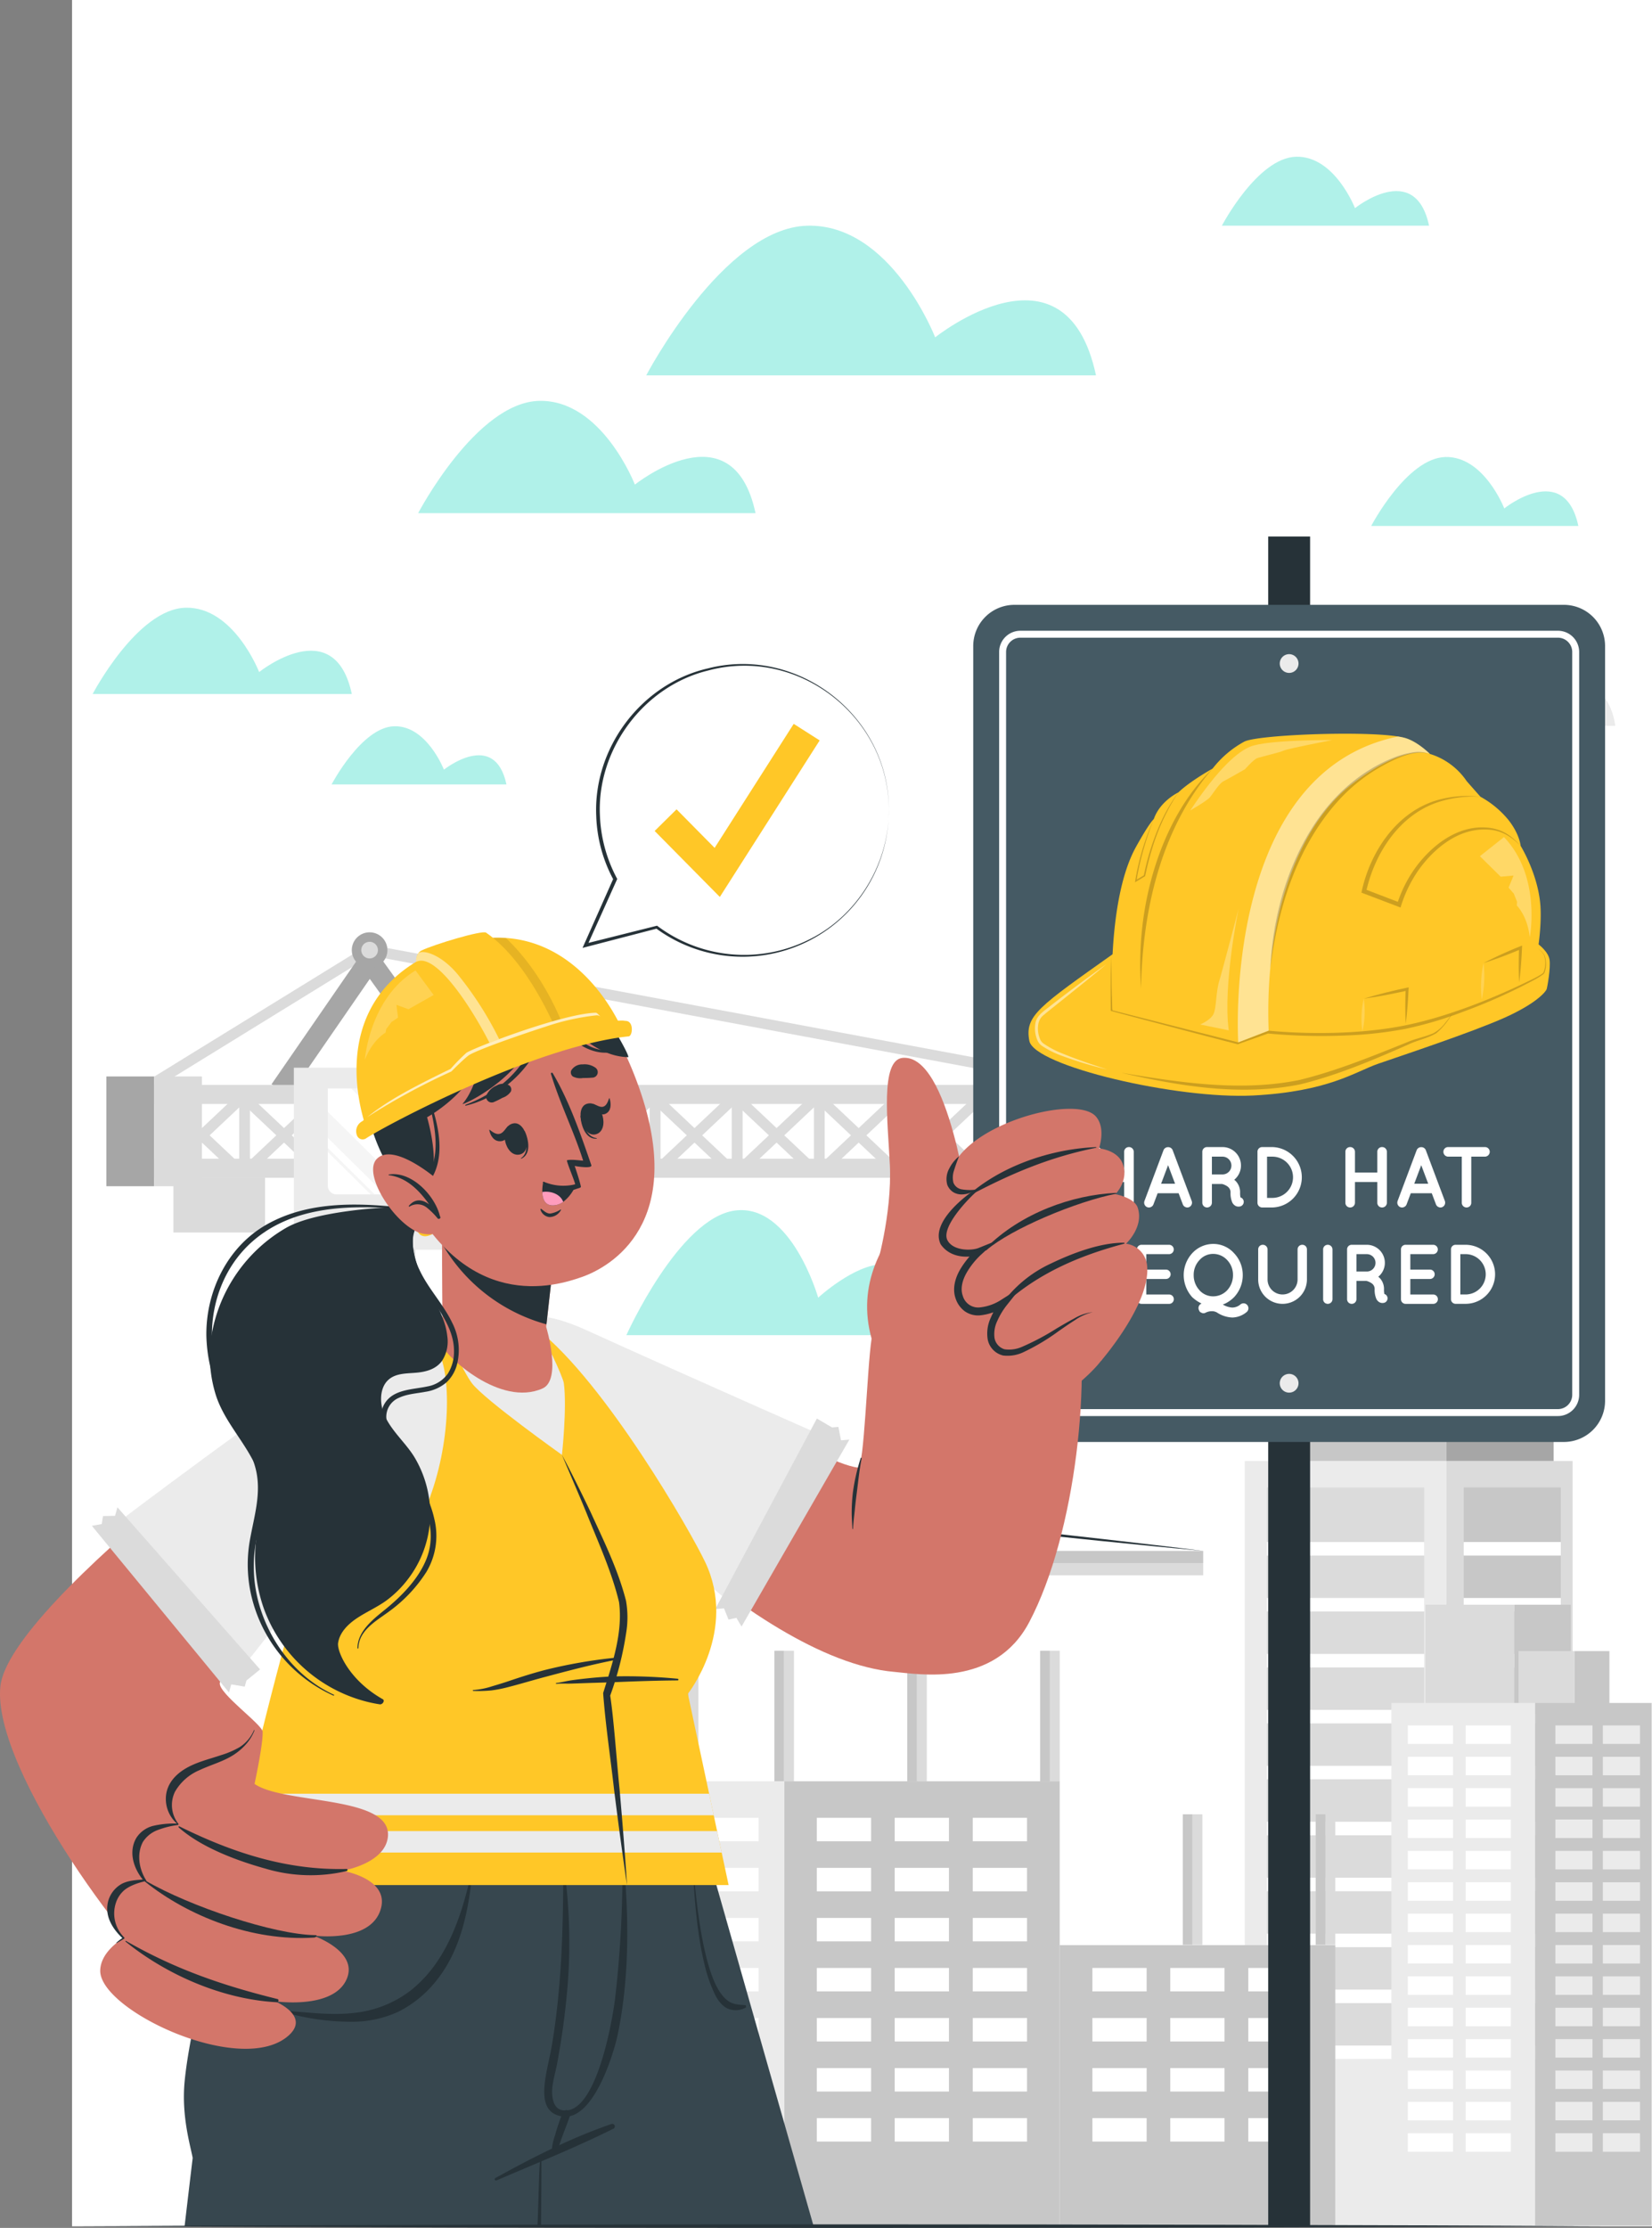 <svg xmlns="http://www.w3.org/2000/svg" xmlns:xlink="http://www.w3.org/1999/xlink" width="475.743" height="641.469" viewBox="0 0 475.743 641.469">
  <rect x="0" y="0" width="475.743" height="641.469" fill="#808080" stroke="none"/>
  <defs>
    <clipPath id="clip-path">
      <rect id="Rectángulo_408320" data-name="Rectángulo 408320" width="475.645" height="637" transform="translate(0 -150)" fill="none"/>
    </clipPath>
    <clipPath id="clip-path-2">
      <rect id="Rectángulo_408299" data-name="Rectángulo 408299" width="475.645" height="633" transform="translate(0 -146)" fill="none"/>
    </clipPath>
    <clipPath id="clip-path-3">
      <rect id="Rectángulo_408243" data-name="Rectángulo 408243" width="26.025" height="30.494" fill="none"/>
    </clipPath>
    <clipPath id="clip-path-4">
      <rect id="Rectángulo_408312" data-name="Rectángulo 408312" width="475.645" height="487" fill="none"/>
    </clipPath>
    <clipPath id="clip-path-5">
      <rect id="Rectángulo_408302" data-name="Rectángulo 408302" width="125.379" height="27.66" fill="none"/>
    </clipPath>
    <clipPath id="clip-path-6">
      <rect id="Rectángulo_408303" data-name="Rectángulo 408303" width="95.222" height="21.801" fill="none"/>
    </clipPath>
    <clipPath id="clip-path-7">
      <rect id="Rectángulo_408304" data-name="Rectángulo 408304" width="20.833" height="30.344" fill="none"/>
    </clipPath>
    <clipPath id="clip-path-8">
      <rect id="Rectángulo_408305" data-name="Rectángulo 408305" width="55.296" height="88.064" fill="none"/>
    </clipPath>
    <clipPath id="clip-path-9">
      <rect id="Rectángulo_408306" data-name="Rectángulo 408306" width="111.058" height="68.141" fill="none"/>
    </clipPath>
    <clipPath id="clip-path-10">
      <rect id="Rectángulo_408307" data-name="Rectángulo 408307" width="11.842" height="15.537" fill="none"/>
    </clipPath>
    <clipPath id="clip-path-11">
      <rect id="Rectángulo_408308" data-name="Rectángulo 408308" width="13.592" height="12.667" fill="none"/>
    </clipPath>
    <clipPath id="clip-path-12">
      <rect id="Rectángulo_408309" data-name="Rectángulo 408309" width="14.874" height="28.856" fill="none"/>
    </clipPath>
    <clipPath id="clip-path-13">
      <rect id="Rectángulo_408310" data-name="Rectángulo 408310" width="40.953" height="20.258" fill="none"/>
    </clipPath>
    <clipPath id="clip-path-14">
      <rect id="Rectángulo_408311" data-name="Rectángulo 408311" width="11.087" height="35.029" fill="none"/>
    </clipPath>
    <clipPath id="clip-path-16">
      <rect id="Rectángulo_408313" data-name="Rectángulo 408313" width="22.555" height="31.163" fill="none"/>
    </clipPath>
    <clipPath id="clip-path-17">
      <rect id="Rectángulo_408314" data-name="Rectángulo 408314" width="26.489" height="31.69" fill="none"/>
    </clipPath>
    <clipPath id="clip-path-18">
      <rect id="Rectángulo_408315" data-name="Rectángulo 408315" width="67.212" height="30.091" fill="none"/>
    </clipPath>
    <clipPath id="clip-path-19">
      <rect id="Rectángulo_408316" data-name="Rectángulo 408316" width="19.805" height="25.7" fill="none"/>
    </clipPath>
  </defs>
  <g id="Grupo_1153280" data-name="Grupo 1153280" transform="translate(-209.354 -2133)">
    <path id="Trazado_991384" data-name="Trazado 991384" d="M0,0H455V641H0Z" transform="translate(230.098 2133)" fill="#fff"/>
    <g id="Grupo_1153279" data-name="Grupo 1153279" transform="translate(209.354 2287.469)">
      <g id="Enmascarar_grupo_1153278" data-name="Enmascarar grupo 1153278" clip-path="url(#clip-path)">
        <rect id="Rectángulo_408052" data-name="Rectángulo 408052" width="58.046" height="220.144" transform="translate(358.467 266.189)" fill="#ebebeb"/>
        <rect id="Rectángulo_408053" data-name="Rectángulo 408053" width="49.791" height="14.601" transform="translate(366.723 251.588)" fill="#c7c7c7"/>
        <rect id="Rectángulo_408054" data-name="Rectángulo 408054" width="45.318" height="164.572" transform="translate(364.832 273.809)" fill="#dbdbdb"/>
        <rect id="Rectángulo_408055" data-name="Rectángulo 408055" width="45.318" height="3.889" transform="translate(364.832 289.515)" fill="#fff"/>
        <rect id="Rectángulo_408056" data-name="Rectángulo 408056" width="45.318" height="3.889" transform="translate(364.832 305.623)" fill="#fff"/>
        <rect id="Rectángulo_408057" data-name="Rectángulo 408057" width="45.318" height="3.889" transform="translate(364.832 321.732)" fill="#fff"/>
        <rect id="Rectángulo_408058" data-name="Rectángulo 408058" width="45.318" height="3.889" transform="translate(364.832 337.84)" fill="#fff"/>
        <rect id="Rectángulo_408059" data-name="Rectángulo 408059" width="45.318" height="3.889" transform="translate(364.832 353.95)" fill="#fff"/>
        <rect id="Rectángulo_408060" data-name="Rectángulo 408060" width="45.318" height="3.889" transform="translate(364.832 370.058)" fill="#fff"/>
        <rect id="Rectángulo_408061" data-name="Rectángulo 408061" width="45.318" height="3.889" transform="translate(364.832 386.166)" fill="#fff"/>
        <rect id="Rectángulo_408062" data-name="Rectángulo 408062" width="45.318" height="3.889" transform="translate(364.832 402.274)" fill="#fff"/>
        <rect id="Rectángulo_408063" data-name="Rectángulo 408063" width="45.318" height="3.889" transform="translate(364.832 418.384)" fill="#fff"/>
        <rect id="Rectángulo_408064" data-name="Rectángulo 408064" width="45.318" height="3.889" transform="translate(364.832 434.492)" fill="#fff"/>
        <rect id="Rectángulo_408065" data-name="Rectángulo 408065" width="36.358" height="220.144" transform="translate(416.514 266.189)" fill="#dbdbdb"/>
        <rect id="Rectángulo_408066" data-name="Rectángulo 408066" width="30.902" height="14.601" transform="translate(416.515 251.588)" fill="#a6a6a6"/>
        <rect id="Rectángulo_408067" data-name="Rectángulo 408067" width="27.954" height="164.572" transform="translate(421.527 273.809)" fill="#c7c7c7"/>
        <rect id="Rectángulo_408068" data-name="Rectángulo 408068" width="27.954" height="3.889" transform="translate(421.527 289.515)" fill="#fff"/>
        <rect id="Rectángulo_408069" data-name="Rectángulo 408069" width="27.954" height="3.889" transform="translate(421.527 305.623)" fill="#fff"/>
        <rect id="Rectángulo_408070" data-name="Rectángulo 408070" width="27.954" height="3.889" transform="translate(421.527 321.732)" fill="#fff"/>
        <rect id="Rectángulo_408071" data-name="Rectángulo 408071" width="27.954" height="3.889" transform="translate(421.527 337.84)" fill="#fff"/>
        <rect id="Rectángulo_408072" data-name="Rectángulo 408072" width="27.954" height="3.889" transform="translate(421.527 353.95)" fill="#fff"/>
        <rect id="Rectángulo_408073" data-name="Rectángulo 408073" width="27.954" height="3.889" transform="translate(421.527 370.058)" fill="#fff"/>
        <rect id="Rectángulo_408074" data-name="Rectángulo 408074" width="27.954" height="3.889" transform="translate(421.527 386.166)" fill="#fff"/>
        <rect id="Rectángulo_408075" data-name="Rectángulo 408075" width="27.954" height="3.889" transform="translate(421.527 402.274)" fill="#fff"/>
        <rect id="Rectángulo_408076" data-name="Rectángulo 408076" width="27.954" height="3.889" transform="translate(421.527 418.384)" fill="#fff"/>
        <rect id="Rectángulo_408077" data-name="Rectángulo 408077" width="27.954" height="3.889" transform="translate(421.527 434.492)" fill="#fff"/>
        <rect id="Rectángulo_408078" data-name="Rectángulo 408078" width="25.606" height="30.248" transform="translate(410.509 307.568)" fill="#dbdbdb"/>
        <rect id="Rectángulo_408079" data-name="Rectángulo 408079" width="16.236" height="31.357" transform="translate(436.115 307.568)" fill="#c7c7c7"/>
        <rect id="Rectángulo_408080" data-name="Rectángulo 408080" width="16.113" height="18.001" transform="translate(437.319 320.925)" fill="#dbdbdb"/>
        <rect id="Rectángulo_408081" data-name="Rectángulo 408081" width="10.05" height="18.001" transform="translate(453.433 320.925)" fill="#c7c7c7"/>
        <rect id="Rectángulo_408082" data-name="Rectángulo 408082" width="41.406" height="150.483" transform="translate(400.687 335.85)" fill="#ebebeb"/>
        <rect id="Rectángulo_408083" data-name="Rectángulo 408083" width="13.02" height="5.32" transform="translate(405.422 342.319)" fill="#fff"/>
        <rect id="Rectángulo_408084" data-name="Rectángulo 408084" width="13.02" height="5.32" transform="translate(422.078 342.319)" fill="#fff"/>
        <rect id="Rectángulo_408085" data-name="Rectángulo 408085" width="13.02" height="5.32" transform="translate(405.422 351.351)" fill="#fff"/>
        <rect id="Rectángulo_408086" data-name="Rectángulo 408086" width="13.02" height="5.32" transform="translate(422.078 351.351)" fill="#fff"/>
        <rect id="Rectángulo_408087" data-name="Rectángulo 408087" width="13.02" height="5.32" transform="translate(405.422 360.384)" fill="#fff"/>
        <rect id="Rectángulo_408088" data-name="Rectángulo 408088" width="13.02" height="5.32" transform="translate(422.078 360.384)" fill="#fff"/>
        <rect id="Rectángulo_408089" data-name="Rectángulo 408089" width="13.02" height="5.32" transform="translate(405.422 369.416)" fill="#fff"/>
        <rect id="Rectángulo_408090" data-name="Rectángulo 408090" width="13.02" height="5.32" transform="translate(422.078 369.416)" fill="#fff"/>
        <rect id="Rectángulo_408091" data-name="Rectángulo 408091" width="13.02" height="5.32" transform="translate(405.422 378.448)" fill="#fff"/>
        <rect id="Rectángulo_408092" data-name="Rectángulo 408092" width="13.02" height="5.32" transform="translate(422.078 378.448)" fill="#fff"/>
        <rect id="Rectángulo_408093" data-name="Rectángulo 408093" width="13.02" height="5.32" transform="translate(405.422 387.481)" fill="#fff"/>
        <rect id="Rectángulo_408094" data-name="Rectángulo 408094" width="13.02" height="5.32" transform="translate(422.078 387.481)" fill="#fff"/>
        <rect id="Rectángulo_408095" data-name="Rectángulo 408095" width="13.02" height="5.32" transform="translate(405.422 396.513)" fill="#fff"/>
        <rect id="Rectángulo_408096" data-name="Rectángulo 408096" width="13.02" height="5.32" transform="translate(422.078 396.513)" fill="#fff"/>
        <rect id="Rectángulo_408097" data-name="Rectángulo 408097" width="13.02" height="5.32" transform="translate(405.422 405.546)" fill="#fff"/>
        <rect id="Rectángulo_408098" data-name="Rectángulo 408098" width="13.02" height="5.32" transform="translate(422.078 405.546)" fill="#fff"/>
        <rect id="Rectángulo_408099" data-name="Rectángulo 408099" width="13.02" height="5.32" transform="translate(405.422 414.578)" fill="#fff"/>
        <rect id="Rectángulo_408100" data-name="Rectángulo 408100" width="13.02" height="5.32" transform="translate(422.078 414.578)" fill="#fff"/>
        <rect id="Rectángulo_408101" data-name="Rectángulo 408101" width="13.02" height="5.32" transform="translate(405.422 423.61)" fill="#fff"/>
        <rect id="Rectángulo_408102" data-name="Rectángulo 408102" width="13.02" height="5.32" transform="translate(422.078 423.61)" fill="#fff"/>
        <rect id="Rectángulo_408103" data-name="Rectángulo 408103" width="13.02" height="5.32" transform="translate(405.422 432.643)" fill="#fff"/>
        <rect id="Rectángulo_408104" data-name="Rectángulo 408104" width="13.02" height="5.32" transform="translate(422.078 432.643)" fill="#fff"/>
        <rect id="Rectángulo_408105" data-name="Rectángulo 408105" width="13.02" height="5.32" transform="translate(405.422 441.675)" fill="#fff"/>
        <rect id="Rectángulo_408106" data-name="Rectángulo 408106" width="13.02" height="5.32" transform="translate(422.078 441.675)" fill="#fff"/>
        <rect id="Rectángulo_408107" data-name="Rectángulo 408107" width="13.02" height="5.32" transform="translate(405.422 450.708)" fill="#fff"/>
        <rect id="Rectángulo_408108" data-name="Rectángulo 408108" width="13.02" height="5.32" transform="translate(422.078 450.708)" fill="#fff"/>
        <rect id="Rectángulo_408109" data-name="Rectángulo 408109" width="13.02" height="5.32" transform="translate(405.422 459.74)" fill="#fff"/>
        <rect id="Rectángulo_408110" data-name="Rectángulo 408110" width="13.02" height="5.32" transform="translate(422.078 459.74)" fill="#fff"/>
        <rect id="Rectángulo_408111" data-name="Rectángulo 408111" width="33.551" height="150.483" transform="translate(442.093 335.85)" fill="#c7c7c7"/>
        <rect id="Rectángulo_408112" data-name="Rectángulo 408112" width="10.69" height="5.32" transform="translate(461.591 459.74)" fill="#ebebeb"/>
        <rect id="Rectángulo_408113" data-name="Rectángulo 408113" width="10.69" height="5.32" transform="translate(447.915 459.74)" fill="#ebebeb"/>
        <rect id="Rectángulo_408114" data-name="Rectángulo 408114" width="10.69" height="5.32" transform="translate(461.591 450.708)" fill="#ebebeb"/>
        <rect id="Rectángulo_408115" data-name="Rectángulo 408115" width="10.69" height="5.32" transform="translate(447.915 450.708)" fill="#ebebeb"/>
        <rect id="Rectángulo_408116" data-name="Rectángulo 408116" width="10.69" height="5.32" transform="translate(461.591 441.676)" fill="#ebebeb"/>
        <rect id="Rectángulo_408117" data-name="Rectángulo 408117" width="10.69" height="5.32" transform="translate(447.915 441.676)" fill="#ebebeb"/>
        <rect id="Rectángulo_408118" data-name="Rectángulo 408118" width="10.69" height="5.32" transform="translate(461.591 432.643)" fill="#ebebeb"/>
        <rect id="Rectángulo_408119" data-name="Rectángulo 408119" width="10.69" height="5.32" transform="translate(447.915 432.643)" fill="#ebebeb"/>
        <rect id="Rectángulo_408120" data-name="Rectángulo 408120" width="10.69" height="5.32" transform="translate(461.591 423.611)" fill="#ebebeb"/>
        <rect id="Rectángulo_408121" data-name="Rectángulo 408121" width="10.69" height="5.32" transform="translate(447.915 423.611)" fill="#ebebeb"/>
        <rect id="Rectángulo_408122" data-name="Rectángulo 408122" width="10.69" height="5.32" transform="translate(461.591 414.578)" fill="#ebebeb"/>
        <rect id="Rectángulo_408123" data-name="Rectángulo 408123" width="10.69" height="5.32" transform="translate(447.915 414.578)" fill="#ebebeb"/>
        <rect id="Rectángulo_408124" data-name="Rectángulo 408124" width="10.69" height="5.32" transform="translate(461.591 405.546)" fill="#ebebeb"/>
        <rect id="Rectángulo_408125" data-name="Rectángulo 408125" width="10.69" height="5.32" transform="translate(447.915 405.546)" fill="#ebebeb"/>
        <rect id="Rectángulo_408126" data-name="Rectángulo 408126" width="10.69" height="5.32" transform="translate(461.591 396.513)" fill="#ebebeb"/>
        <rect id="Rectángulo_408127" data-name="Rectángulo 408127" width="10.69" height="5.32" transform="translate(447.915 396.513)" fill="#ebebeb"/>
        <rect id="Rectángulo_408128" data-name="Rectángulo 408128" width="10.69" height="5.32" transform="translate(461.591 387.481)" fill="#ebebeb"/>
        <rect id="Rectángulo_408129" data-name="Rectángulo 408129" width="10.69" height="5.32" transform="translate(447.915 387.481)" fill="#ebebeb"/>
        <rect id="Rectángulo_408130" data-name="Rectángulo 408130" width="10.69" height="5.32" transform="translate(461.591 378.449)" fill="#ebebeb"/>
        <rect id="Rectángulo_408131" data-name="Rectángulo 408131" width="10.69" height="5.32" transform="translate(447.915 378.449)" fill="#ebebeb"/>
        <rect id="Rectángulo_408132" data-name="Rectángulo 408132" width="10.69" height="5.32" transform="translate(461.591 369.416)" fill="#ebebeb"/>
        <rect id="Rectángulo_408133" data-name="Rectángulo 408133" width="10.69" height="5.32" transform="translate(447.915 369.416)" fill="#ebebeb"/>
        <rect id="Rectángulo_408134" data-name="Rectángulo 408134" width="10.69" height="5.32" transform="translate(461.591 360.384)" fill="#ebebeb"/>
        <rect id="Rectángulo_408135" data-name="Rectángulo 408135" width="10.69" height="5.32" transform="translate(447.915 360.384)" fill="#ebebeb"/>
        <rect id="Rectángulo_408136" data-name="Rectángulo 408136" width="10.69" height="5.32" transform="translate(461.591 351.351)" fill="#ebebeb"/>
        <rect id="Rectángulo_408137" data-name="Rectángulo 408137" width="10.69" height="5.32" transform="translate(447.915 351.351)" fill="#ebebeb"/>
        <rect id="Rectángulo_408138" data-name="Rectángulo 408138" width="10.69" height="5.32" transform="translate(461.591 342.319)" fill="#ebebeb"/>
        <rect id="Rectángulo_408139" data-name="Rectángulo 408139" width="10.69" height="5.32" transform="translate(447.915 342.319)" fill="#ebebeb"/>
        <rect id="Rectángulo_408140" data-name="Rectángulo 408140" width="31.183" height="3.038" transform="translate(94.638 205.039) rotate(-46.686)" fill="#dbdbdb"/>
        <rect id="Rectángulo_408141" data-name="Rectángulo 408141" width="21.91" height="3.038" transform="translate(95.745 205.512)" fill="#dbdbdb"/>
        <rect id="Rectángulo_408142" data-name="Rectángulo 408142" width="21.91" height="3.039" transform="translate(95.745 181.871)" fill="#dbdbdb"/>
        <rect id="Rectángulo_408143" data-name="Rectángulo 408143" width="3.038" height="31.182" transform="translate(94.64 184.432) rotate(-43.306)" fill="#dbdbdb"/>
        <rect id="Rectángulo_408144" data-name="Rectángulo 408144" width="31.183" height="3.038" transform="translate(94.638 228.68) rotate(-46.686)" fill="#dbdbdb"/>
        <rect id="Rectángulo_408145" data-name="Rectángulo 408145" width="21.91" height="3.038" transform="translate(95.745 229.154)" fill="#dbdbdb"/>
        <rect id="Rectángulo_408146" data-name="Rectángulo 408146" width="21.91" height="3.038" transform="translate(95.745 205.512)" fill="#dbdbdb"/>
        <rect id="Rectángulo_408147" data-name="Rectángulo 408147" width="3.038" height="31.183" transform="matrix(0.728, -0.686, 0.686, 0.728, 94.64, 208.073)" fill="#dbdbdb"/>
        <rect id="Rectángulo_408148" data-name="Rectángulo 408148" width="31.183" height="3.038" transform="translate(94.638 252.321) rotate(-46.686)" fill="#dbdbdb"/>
        <rect id="Rectángulo_408149" data-name="Rectángulo 408149" width="21.91" height="3.038" transform="translate(95.745 252.794)" fill="#dbdbdb"/>
        <rect id="Rectángulo_408150" data-name="Rectángulo 408150" width="21.91" height="3.038" transform="translate(95.745 229.154)" fill="#dbdbdb"/>
        <rect id="Rectángulo_408151" data-name="Rectángulo 408151" width="3.038" height="31.183" transform="matrix(0.728, -0.686, 0.686, 0.728, 94.64, 231.714)" fill="#dbdbdb"/>
        <rect id="Rectángulo_408152" data-name="Rectángulo 408152" width="31.183" height="3.038" transform="translate(94.638 275.961) rotate(-46.686)" fill="#dbdbdb"/>
        <rect id="Rectángulo_408153" data-name="Rectángulo 408153" width="21.91" height="3.038" transform="translate(95.745 276.436)" fill="#dbdbdb"/>
        <rect id="Rectángulo_408154" data-name="Rectángulo 408154" width="21.91" height="3.038" transform="translate(95.745 252.794)" fill="#dbdbdb"/>
        <rect id="Rectángulo_408155" data-name="Rectángulo 408155" width="3.038" height="31.183" transform="matrix(0.728, -0.686, 0.686, 0.728, 94.64, 255.355)" fill="#dbdbdb"/>
        <rect id="Rectángulo_408156" data-name="Rectángulo 408156" width="31.183" height="3.038" transform="translate(94.638 299.602) rotate(-46.686)" fill="#dbdbdb"/>
        <rect id="Rectángulo_408157" data-name="Rectángulo 408157" width="21.91" height="3.038" transform="translate(95.745 300.077)" fill="#dbdbdb"/>
        <rect id="Rectángulo_408158" data-name="Rectángulo 408158" width="21.91" height="3.038" transform="translate(95.745 276.436)" fill="#dbdbdb"/>
        <rect id="Rectángulo_408159" data-name="Rectángulo 408159" width="3.038" height="31.183" transform="matrix(0.728, -0.686, 0.686, 0.728, 94.64, 278.996)" fill="#dbdbdb"/>
        <rect id="Rectángulo_408160" data-name="Rectángulo 408160" width="31.183" height="3.038" transform="translate(94.638 323.243) rotate(-46.686)" fill="#dbdbdb"/>
        <rect id="Rectángulo_408161" data-name="Rectángulo 408161" width="21.91" height="3.039" transform="translate(95.745 323.716)" fill="#dbdbdb"/>
        <rect id="Rectángulo_408162" data-name="Rectángulo 408162" width="21.91" height="3.038" transform="translate(95.745 300.077)" fill="#dbdbdb"/>
        <rect id="Rectángulo_408163" data-name="Rectángulo 408163" width="3.038" height="31.183" transform="matrix(0.728, -0.686, 0.686, 0.728, 94.64, 302.637)" fill="#dbdbdb"/>
        <rect id="Rectángulo_408164" data-name="Rectángulo 408164" width="31.183" height="3.038" transform="matrix(0.686, -0.728, 0.728, 0.686, 94.638, 346.884)" fill="#dbdbdb"/>
        <rect id="Rectángulo_408165" data-name="Rectángulo 408165" width="21.91" height="3.039" transform="translate(95.745 347.358)" fill="#dbdbdb"/>
        <rect id="Rectángulo_408166" data-name="Rectángulo 408166" width="21.91" height="3.039" transform="translate(95.745 323.716)" fill="#dbdbdb"/>
        <rect id="Rectángulo_408167" data-name="Rectángulo 408167" width="3.038" height="31.183" transform="matrix(0.728, -0.686, 0.686, 0.728, 94.64, 326.278)" fill="#dbdbdb"/>
        <rect id="Rectángulo_408168" data-name="Rectángulo 408168" width="31.183" height="3.038" transform="matrix(0.686, -0.728, 0.728, 0.686, 94.638, 370.525)" fill="#dbdbdb"/>
        <rect id="Rectángulo_408169" data-name="Rectángulo 408169" width="21.91" height="3.038" transform="translate(95.745 370.999)" fill="#dbdbdb"/>
        <rect id="Rectángulo_408170" data-name="Rectángulo 408170" width="21.91" height="3.039" transform="translate(95.745 347.358)" fill="#dbdbdb"/>
        <rect id="Rectángulo_408171" data-name="Rectángulo 408171" width="3.038" height="31.183" transform="translate(94.64 349.919) rotate(-43.306)" fill="#dbdbdb"/>
        <rect id="Rectángulo_408172" data-name="Rectángulo 408172" width="31.183" height="3.038" transform="matrix(0.686, -0.728, 0.728, 0.686, 94.638, 394.166)" fill="#dbdbdb"/>
        <rect id="Rectángulo_408173" data-name="Rectángulo 408173" width="21.91" height="3.039" transform="translate(95.745 394.639)" fill="#dbdbdb"/>
        <rect id="Rectángulo_408174" data-name="Rectángulo 408174" width="21.91" height="3.038" transform="translate(95.745 370.999)" fill="#dbdbdb"/>
        <rect id="Rectángulo_408175" data-name="Rectángulo 408175" width="3.038" height="31.183" transform="translate(94.64 373.56) rotate(-43.306)" fill="#dbdbdb"/>
        <rect id="Rectángulo_408176" data-name="Rectángulo 408176" width="31.182" height="3.038" transform="translate(94.641 417.81) rotate(-46.701)" fill="#dbdbdb"/>
        <rect id="Rectángulo_408177" data-name="Rectángulo 408177" width="21.91" height="3.038" transform="translate(95.745 418.281)" fill="#dbdbdb"/>
        <rect id="Rectángulo_408178" data-name="Rectángulo 408178" width="21.91" height="3.039" transform="translate(95.745 394.639)" fill="#dbdbdb"/>
        <rect id="Rectángulo_408179" data-name="Rectángulo 408179" width="3.037" height="31.182" transform="translate(94.64 397.201) rotate(-43.307)" fill="#dbdbdb"/>
        <rect id="Rectángulo_408180" data-name="Rectángulo 408180" width="31.183" height="3.037" transform="translate(94.641 441.451) rotate(-46.701)" fill="#dbdbdb"/>
        <rect id="Rectángulo_408181" data-name="Rectángulo 408181" width="21.91" height="3.039" transform="translate(95.745 441.921)" fill="#dbdbdb"/>
        <rect id="Rectángulo_408182" data-name="Rectángulo 408182" width="21.91" height="3.038" transform="translate(95.745 418.281)" fill="#dbdbdb"/>
        <rect id="Rectángulo_408183" data-name="Rectángulo 408183" width="3.037" height="31.183" transform="translate(94.64 420.841) rotate(-43.306)" fill="#dbdbdb"/>
        <rect id="Rectángulo_408184" data-name="Rectángulo 408184" width="26.732" height="13.765" transform="translate(92.876 441.604)" fill="#dbdbdb"/>
        <rect id="Rectángulo_408185" data-name="Rectángulo 408185" width="5.484" height="259.359" transform="translate(92.876 183.109)" fill="#dbdbdb"/>
        <rect id="Rectángulo_408186" data-name="Rectángulo 408186" width="5.484" height="259.359" transform="translate(114.124 183.109)" fill="#dbdbdb"/>
        <path id="Trazado_989100" data-name="Trazado 989100" d="M325.867,169.742l-23.675-23.325L102.384,109.18,41.658,146.59,40.064,144l61.725-38.024L303.663,143.6,328,167.578Z" transform="translate(4.352 11.512)" fill="#dbdbdb"/>
        <path id="Trazado_989101" data-name="Trazado 989101" d="M123.168,149.752,98.83,115.928,75.537,149.7l-5-3.449,28.189-40.876L128.1,146.2Z" transform="translate(7.662 11.447)" fill="#a6a6a6"/>
        <rect id="Rectángulo_408187" data-name="Rectángulo 408187" width="3.038" height="31.183" transform="translate(282.17 162.826) rotate(-46.693)" fill="#dbdbdb"/>
        <rect id="Rectángulo_408188" data-name="Rectángulo 408188" width="3.039" height="21.91" transform="translate(305.333 161.2)" fill="#dbdbdb"/>
        <rect id="Rectángulo_408189" data-name="Rectángulo 408189" width="3.038" height="21.91" transform="translate(281.694 161.2)" fill="#dbdbdb"/>
        <rect id="Rectángulo_408190" data-name="Rectángulo 408190" width="31.183" height="3.038" transform="matrix(0.728, -0.686, 0.686, 0.728, 282.171, 182.006)" fill="#dbdbdb"/>
        <rect id="Rectángulo_408191" data-name="Rectángulo 408191" width="3.038" height="31.183" transform="translate(258.53 162.826) rotate(-46.693)" fill="#dbdbdb"/>
        <rect id="Rectángulo_408192" data-name="Rectángulo 408192" width="3.038" height="21.91" transform="translate(281.694 161.2)" fill="#dbdbdb"/>
        <rect id="Rectángulo_408193" data-name="Rectángulo 408193" width="3.038" height="21.91" transform="translate(258.052 161.2)" fill="#dbdbdb"/>
        <rect id="Rectángulo_408194" data-name="Rectángulo 408194" width="31.183" height="3.038" transform="matrix(0.728, -0.686, 0.686, 0.728, 258.531, 182.006)" fill="#dbdbdb"/>
        <rect id="Rectángulo_408195" data-name="Rectángulo 408195" width="3.038" height="31.183" transform="translate(234.889 162.826) rotate(-46.693)" fill="#dbdbdb"/>
        <rect id="Rectángulo_408196" data-name="Rectángulo 408196" width="3.038" height="21.91" transform="translate(258.052 161.2)" fill="#dbdbdb"/>
        <rect id="Rectángulo_408197" data-name="Rectángulo 408197" width="3.038" height="21.91" transform="translate(234.412 161.2)" fill="#dbdbdb"/>
        <rect id="Rectángulo_408198" data-name="Rectángulo 408198" width="31.183" height="3.038" transform="matrix(0.728, -0.686, 0.686, 0.728, 234.89, 182.006)" fill="#dbdbdb"/>
        <rect id="Rectángulo_408199" data-name="Rectángulo 408199" width="3.038" height="31.183" transform="translate(211.248 162.826) rotate(-46.693)" fill="#dbdbdb"/>
        <rect id="Rectángulo_408200" data-name="Rectángulo 408200" width="3.038" height="21.91" transform="translate(234.412 161.2)" fill="#dbdbdb"/>
        <rect id="Rectángulo_408201" data-name="Rectángulo 408201" width="3.039" height="21.91" transform="translate(210.77 161.2)" fill="#dbdbdb"/>
        <rect id="Rectángulo_408202" data-name="Rectángulo 408202" width="31.183" height="3.038" transform="matrix(0.728, -0.686, 0.686, 0.728, 211.249, 182.006)" fill="#dbdbdb"/>
        <rect id="Rectángulo_408203" data-name="Rectángulo 408203" width="3.038" height="31.183" transform="translate(187.607 162.826) rotate(-46.693)" fill="#dbdbdb"/>
        <rect id="Rectángulo_408204" data-name="Rectángulo 408204" width="3.039" height="21.91" transform="translate(210.77 161.2)" fill="#dbdbdb"/>
        <rect id="Rectángulo_408205" data-name="Rectángulo 408205" width="3.038" height="21.91" transform="translate(187.13 161.2)" fill="#dbdbdb"/>
        <rect id="Rectángulo_408206" data-name="Rectángulo 408206" width="31.183" height="3.038" transform="matrix(0.728, -0.686, 0.686, 0.728, 187.608, 182.006)" fill="#dbdbdb"/>
        <rect id="Rectángulo_408207" data-name="Rectángulo 408207" width="3.038" height="31.183" transform="translate(163.966 162.826) rotate(-46.693)" fill="#dbdbdb"/>
        <rect id="Rectángulo_408208" data-name="Rectángulo 408208" width="3.038" height="21.91" transform="translate(187.13 161.2)" fill="#dbdbdb"/>
        <rect id="Rectángulo_408209" data-name="Rectángulo 408209" width="3.038" height="21.91" transform="translate(163.489 161.2)" fill="#dbdbdb"/>
        <rect id="Rectángulo_408210" data-name="Rectángulo 408210" width="31.183" height="3.038" transform="matrix(0.728, -0.686, 0.686, 0.728, 163.967, 182.006)" fill="#dbdbdb"/>
        <rect id="Rectángulo_408211" data-name="Rectángulo 408211" width="3.038" height="31.183" transform="translate(140.325 162.826) rotate(-46.693)" fill="#dbdbdb"/>
        <rect id="Rectángulo_408212" data-name="Rectángulo 408212" width="3.038" height="21.91" transform="translate(163.489 161.2)" fill="#dbdbdb"/>
        <rect id="Rectángulo_408213" data-name="Rectángulo 408213" width="3.039" height="21.91" transform="translate(139.847 161.2)" fill="#dbdbdb"/>
        <rect id="Rectángulo_408214" data-name="Rectángulo 408214" width="31.183" height="3.038" transform="matrix(0.728, -0.686, 0.686, 0.728, 140.326, 182.006)" fill="#dbdbdb"/>
        <rect id="Rectángulo_408215" data-name="Rectángulo 408215" width="3.038" height="31.183" transform="translate(116.684 162.826) rotate(-46.693)" fill="#dbdbdb"/>
        <rect id="Rectángulo_408216" data-name="Rectángulo 408216" width="3.039" height="21.91" transform="translate(139.847 161.2)" fill="#dbdbdb"/>
        <rect id="Rectángulo_408217" data-name="Rectángulo 408217" width="3.039" height="21.91" transform="translate(116.206 161.2)" fill="#dbdbdb"/>
        <rect id="Rectángulo_408218" data-name="Rectángulo 408218" width="31.183" height="3.038" transform="matrix(0.728, -0.686, 0.686, 0.728, 116.685, 182.006)" fill="#dbdbdb"/>
        <rect id="Rectángulo_408219" data-name="Rectángulo 408219" width="3.038" height="31.183" transform="translate(93.043 162.826) rotate(-46.693)" fill="#dbdbdb"/>
        <rect id="Rectángulo_408220" data-name="Rectángulo 408220" width="3.039" height="21.91" transform="translate(116.206 161.2)" fill="#dbdbdb"/>
        <rect id="Rectángulo_408221" data-name="Rectángulo 408221" width="3.038" height="21.91" transform="translate(92.567 161.2)" fill="#dbdbdb"/>
        <rect id="Rectángulo_408222" data-name="Rectángulo 408222" width="31.183" height="3.038" transform="matrix(0.728, -0.686, 0.686, 0.728, 93.045, 182.006)" fill="#dbdbdb"/>
        <rect id="Rectángulo_408223" data-name="Rectángulo 408223" width="3.038" height="31.183" transform="translate(69.402 162.826) rotate(-46.693)" fill="#dbdbdb"/>
        <rect id="Rectángulo_408224" data-name="Rectángulo 408224" width="3.038" height="21.91" transform="translate(92.567 161.2)" fill="#dbdbdb"/>
        <rect id="Rectángulo_408225" data-name="Rectángulo 408225" width="3.038" height="21.91" transform="translate(68.925 161.2)" fill="#dbdbdb"/>
        <rect id="Rectángulo_408226" data-name="Rectángulo 408226" width="31.183" height="3.038" transform="matrix(0.728, -0.686, 0.686, 0.728, 69.404, 182.006)" fill="#dbdbdb"/>
        <rect id="Rectángulo_408227" data-name="Rectángulo 408227" width="3.038" height="31.183" transform="translate(45.761 162.826) rotate(-46.693)" fill="#dbdbdb"/>
        <rect id="Rectángulo_408228" data-name="Rectángulo 408228" width="3.038" height="21.91" transform="translate(68.925 161.2)" fill="#dbdbdb"/>
        <rect id="Rectángulo_408229" data-name="Rectángulo 408229" width="3.038" height="21.91" transform="translate(45.284 161.2)" fill="#dbdbdb"/>
        <rect id="Rectángulo_408230" data-name="Rectángulo 408230" width="31.183" height="3.038" transform="matrix(0.728, -0.686, 0.686, 0.728, 45.763, 182.006)" fill="#dbdbdb"/>
        <rect id="Rectángulo_408231" data-name="Rectángulo 408231" width="13.746" height="31.605" transform="translate(30.638 155.465)" fill="#a6a6a6"/>
        <rect id="Rectángulo_408232" data-name="Rectángulo 408232" width="13.765" height="31.605" transform="translate(44.384 155.465)" fill="#dbdbdb"/>
        <rect id="Rectángulo_408233" data-name="Rectángulo 408233" width="26.394" height="15.762" transform="translate(49.937 184.634)" fill="#dbdbdb"/>
        <rect id="Rectángulo_408234" data-name="Rectángulo 408234" width="287.962" height="5.484" transform="translate(44.384 179.149)" fill="#dbdbdb"/>
        <path id="Trazado_989102" data-name="Trazado 989102" d="M312.063,147.914H40.035V142.43H306.5Z" transform="translate(4.349 15.471)" fill="#dbdbdb"/>
        <rect id="Rectángulo_408235" data-name="Rectángulo 408235" width="3.039" height="21.91" transform="translate(310.509 161.2)" fill="#dbdbdb"/>
        <rect id="Rectángulo_408236" data-name="Rectángulo 408236" width="3.039" height="72.532" transform="translate(273.865 187.862)" fill="#a6a6a6"/>
        <rect id="Rectángulo_408237" data-name="Rectángulo 408237" width="3.038" height="72.532" transform="translate(299.57 188.863)" fill="#a6a6a6"/>
        <rect id="Rectángulo_408238" data-name="Rectángulo 408238" width="40.066" height="6.458" transform="translate(268.414 184.634)" fill="#dbdbdb"/>
        <g id="Grupo_1153227" data-name="Grupo 1153227">
          <g id="Grupo_1153226" data-name="Grupo 1153226" clip-path="url(#clip-path-2)">
            <path id="Trazado_989103" data-name="Trazado 989103" d="M262.186,241.687l-.336,6.74-.973-1.163a10.635,10.635,0,0,1,3.062,1.317,7.278,7.278,0,0,1,2.406,2.367,6.005,6.005,0,0,1-.161,6.407,6.277,6.277,0,0,1-5.422,2.808,6.578,6.578,0,0,1-5.031-3,6.277,6.277,0,0,0,5.028,2.409,5.386,5.386,0,0,0,4.411-2.825,4.526,4.526,0,0,0-.3-4.814,7.039,7.039,0,0,0-4.411-2.341l-.922-.152-.051-1.012-.336-6.74Z" transform="translate(27.779 26.253)" fill="#a6a6a6"/>
            <path id="Trazado_989104" data-name="Trazado 989104" d="M282.179,229.219v11l-20.036,4.754-20.022-4.754v-11Z" transform="translate(26.3 24.899)" fill="#dbdbdb"/>
            <path id="Trazado_989105" data-name="Trazado 989105" d="M250.863,235.266a2.326,2.326,0,1,1-2.326-2.326,2.325,2.325,0,0,1,2.326,2.326" transform="translate(26.745 25.303)" fill="#a6a6a6"/>
            <path id="Trazado_989106" data-name="Trazado 989106" d="M274.614,235.266a2.326,2.326,0,1,1-2.326-2.326,2.325,2.325,0,0,1,2.326,2.326" transform="translate(29.325 25.303)" fill="#a6a6a6"/>
            <path id="Trazado_989107" data-name="Trazado 989107" d="M323.916,264.108c-16.006-1.442-42.088-4.138-57.91-5.836-16.44,1.733-41.883,4.382-58.172,5.836,16.177-2.043,41.726-4.861,58.127-6.666,16.4,1.815,41.758,4.619,57.954,6.666" transform="translate(22.576 27.965)" fill="#263238"/>
            <rect id="Rectángulo_408239" data-name="Rectángulo 408239" width="116.083" height="3.517" transform="translate(230.409 292.073)" fill="#c7c7c7"/>
            <rect id="Rectángulo_408240" data-name="Rectángulo 408240" width="116.083" height="3.517" transform="translate(230.409 295.589)" fill="#dbdbdb"/>
            <path id="Trazado_989108" data-name="Trazado 989108" d="M101.639,107.925a5.127,5.127,0,1,1-5.126-5.126,5.127,5.127,0,0,1,5.126,5.126" transform="translate(9.927 11.167)" fill="#a6a6a6"/>
            <path id="Trazado_989109" data-name="Trazado 989109" d="M98.638,107.658a2.394,2.394,0,1,1-2.395-2.394,2.395,2.395,0,0,1,2.395,2.394" transform="translate(10.194 11.434)" fill="#dbdbdb"/>
            <rect id="Rectángulo_408241" data-name="Rectángulo 408241" width="44.243" height="10.457" transform="translate(84.121 455.369)" fill="#a6a6a6"/>
            <rect id="Rectángulo_408242" data-name="Rectángulo 408242" width="63.422" height="20.507" transform="translate(74.531 465.825)" fill="#dbdbdb"/>
            <path id="Trazado_989110" data-name="Trazado 989110" d="M123.676,190.367H76.331V137.958h30.92a10.8,10.8,0,0,1,10.709,9.382Z" transform="translate(8.291 14.986)" fill="#ebebeb"/>
            <path id="Trazado_989111" data-name="Trazado 989111" d="M109.836,173.857H87.642a2.179,2.179,0,0,1-.714-.106,2.5,2.5,0,0,1-1.778-2.4v-28h15.783a7.827,7.827,0,0,1,1.58.152,8.57,8.57,0,0,1,3.313,1.323,8.342,8.342,0,0,1,1.837,1.671,8.738,8.738,0,0,1,1.991,4.5l2.657,20.022a2.509,2.509,0,0,1-2.476,2.84" transform="translate(9.249 15.572)" fill="#fff"/>
            <g id="Grupo_1153225" data-name="Grupo 1153225" transform="translate(94.395 158.928)" opacity="0.5">
              <g id="Grupo_1153224" data-name="Grupo 1153224">
                <g id="Grupo_1153223" data-name="Grupo 1153223" clip-path="url(#clip-path-3)">
                  <path id="Trazado_989112" data-name="Trazado 989112" d="M91.224,143.356l19.287,19.052-1.522-11.414a8.749,8.749,0,0,0-1.314-3.6l-.014-.028-2.725-2.684a8.535,8.535,0,0,0-3.085-1.176,7.43,7.43,0,0,0-1.578-.152Z" transform="translate(-84.486 -143.356)" fill="#ebebeb"/>
                  <path id="Trazado_989113" data-name="Trazado 989113" d="M85.146,149.421v7.485l16.479,16.285h7.567Z" transform="translate(-85.146 -142.697)" fill="#ebebeb"/>
                  <path id="Trazado_989114" data-name="Trazado 989114" d="M85.146,158.818v1.134L97.5,172.17h1.162Z" transform="translate(-85.146 -141.676)" fill="#ebebeb"/>
                </g>
              </g>
            </g>
            <rect id="Rectángulo_408244" data-name="Rectángulo 408244" width="79.352" height="80.746" transform="translate(305.177 405.587)" fill="#c7c7c7"/>
            <rect id="Rectángulo_408245" data-name="Rectángulo 408245" width="79.352" height="127.934" transform="translate(225.825 358.398)" fill="#c7c7c7"/>
            <rect id="Rectángulo_408246" data-name="Rectángulo 408246" width="30.336" height="127.934" transform="translate(195.488 358.398)" fill="#ebebeb"/>
            <rect id="Rectángulo_408247" data-name="Rectángulo 408247" width="15.627" height="6.747" transform="translate(280.138 368.923)" fill="#fff"/>
            <rect id="Rectángulo_408248" data-name="Rectángulo 408248" width="15.627" height="6.747" transform="translate(280.138 383.334)" fill="#fff"/>
            <rect id="Rectángulo_408249" data-name="Rectángulo 408249" width="15.627" height="6.747" transform="translate(280.138 397.746)" fill="#fff"/>
            <rect id="Rectángulo_408250" data-name="Rectángulo 408250" width="15.627" height="6.747" transform="translate(280.138 412.157)" fill="#fff"/>
            <rect id="Rectángulo_408251" data-name="Rectángulo 408251" width="15.627" height="6.747" transform="translate(280.138 426.568)" fill="#fff"/>
            <rect id="Rectángulo_408252" data-name="Rectángulo 408252" width="15.627" height="6.747" transform="translate(280.138 440.98)" fill="#fff"/>
            <rect id="Rectángulo_408253" data-name="Rectángulo 408253" width="15.627" height="6.747" transform="translate(280.138 455.391)" fill="#fff"/>
            <rect id="Rectángulo_408254" data-name="Rectángulo 408254" width="15.627" height="6.747" transform="translate(257.66 368.923)" fill="#fff"/>
            <rect id="Rectángulo_408255" data-name="Rectángulo 408255" width="15.627" height="6.747" transform="translate(257.66 383.334)" fill="#fff"/>
            <rect id="Rectángulo_408256" data-name="Rectángulo 408256" width="15.627" height="6.747" transform="translate(257.66 397.746)" fill="#fff"/>
            <rect id="Rectángulo_408257" data-name="Rectángulo 408257" width="15.627" height="6.747" transform="translate(257.66 412.157)" fill="#fff"/>
            <rect id="Rectángulo_408258" data-name="Rectángulo 408258" width="15.627" height="6.747" transform="translate(257.66 426.568)" fill="#fff"/>
            <rect id="Rectángulo_408259" data-name="Rectángulo 408259" width="15.627" height="6.747" transform="translate(257.66 440.98)" fill="#fff"/>
            <rect id="Rectángulo_408260" data-name="Rectángulo 408260" width="15.627" height="6.747" transform="translate(257.66 455.391)" fill="#fff"/>
            <rect id="Rectángulo_408261" data-name="Rectángulo 408261" width="15.627" height="6.747" transform="translate(235.236 368.923)" fill="#fff"/>
            <rect id="Rectángulo_408262" data-name="Rectángulo 408262" width="15.627" height="6.747" transform="translate(235.236 383.334)" fill="#fff"/>
            <rect id="Rectángulo_408263" data-name="Rectángulo 408263" width="15.627" height="6.747" transform="translate(235.236 397.746)" fill="#fff"/>
            <rect id="Rectángulo_408264" data-name="Rectángulo 408264" width="15.627" height="6.747" transform="translate(235.236 412.157)" fill="#fff"/>
            <rect id="Rectángulo_408265" data-name="Rectángulo 408265" width="15.627" height="6.747" transform="translate(235.236 426.568)" fill="#fff"/>
            <rect id="Rectángulo_408266" data-name="Rectángulo 408266" width="15.627" height="6.747" transform="translate(235.236 440.98)" fill="#fff"/>
            <rect id="Rectángulo_408267" data-name="Rectángulo 408267" width="15.627" height="6.747" transform="translate(235.236 455.391)" fill="#fff"/>
            <rect id="Rectángulo_408268" data-name="Rectángulo 408268" width="15.627" height="6.747" transform="translate(359.49 412.157)" fill="#fff"/>
            <rect id="Rectángulo_408269" data-name="Rectángulo 408269" width="15.627" height="6.747" transform="translate(359.49 426.568)" fill="#fff"/>
            <rect id="Rectángulo_408270" data-name="Rectángulo 408270" width="15.627" height="6.747" transform="translate(359.49 440.98)" fill="#fff"/>
            <rect id="Rectángulo_408271" data-name="Rectángulo 408271" width="15.627" height="6.747" transform="translate(359.49 455.391)" fill="#fff"/>
            <rect id="Rectángulo_408272" data-name="Rectángulo 408272" width="15.627" height="6.747" transform="translate(337.011 412.157)" fill="#fff"/>
            <rect id="Rectángulo_408273" data-name="Rectángulo 408273" width="15.627" height="6.747" transform="translate(337.011 426.568)" fill="#fff"/>
            <rect id="Rectángulo_408274" data-name="Rectángulo 408274" width="15.627" height="6.747" transform="translate(337.011 440.98)" fill="#fff"/>
            <rect id="Rectángulo_408275" data-name="Rectángulo 408275" width="15.627" height="6.747" transform="translate(337.011 455.391)" fill="#fff"/>
            <rect id="Rectángulo_408276" data-name="Rectángulo 408276" width="15.627" height="6.747" transform="translate(314.588 412.157)" fill="#fff"/>
            <rect id="Rectángulo_408277" data-name="Rectángulo 408277" width="15.627" height="6.747" transform="translate(314.588 426.568)" fill="#fff"/>
            <rect id="Rectángulo_408278" data-name="Rectángulo 408278" width="15.627" height="6.747" transform="translate(314.588 440.98)" fill="#fff"/>
            <rect id="Rectángulo_408279" data-name="Rectángulo 408279" width="15.627" height="6.747" transform="translate(314.588 455.391)" fill="#fff"/>
            <rect id="Rectángulo_408280" data-name="Rectángulo 408280" width="15.627" height="6.747" transform="translate(202.843 368.923)" fill="#fff"/>
            <rect id="Rectángulo_408281" data-name="Rectángulo 408281" width="15.627" height="6.747" transform="translate(202.843 383.334)" fill="#fff"/>
            <rect id="Rectángulo_408282" data-name="Rectángulo 408282" width="15.627" height="6.747" transform="translate(202.843 397.746)" fill="#fff"/>
            <rect id="Rectángulo_408283" data-name="Rectángulo 408283" width="15.627" height="6.747" transform="translate(202.843 412.157)" fill="#fff"/>
            <rect id="Rectángulo_408284" data-name="Rectángulo 408284" width="15.627" height="6.747" transform="translate(202.843 426.568)" fill="#fff"/>
            <rect id="Rectángulo_408285" data-name="Rectángulo 408285" width="15.627" height="6.747" transform="translate(202.843 440.98)" fill="#fff"/>
            <rect id="Rectángulo_408286" data-name="Rectángulo 408286" width="15.627" height="6.747" transform="translate(202.843 455.391)" fill="#fff"/>
            <rect id="Rectángulo_408287" data-name="Rectángulo 408287" width="2.817" height="37.583" transform="translate(261.275 320.815)" fill="#c7c7c7"/>
            <rect id="Rectángulo_408288" data-name="Rectángulo 408288" width="2.817" height="37.583" transform="translate(264.092 320.815)" fill="#dbdbdb"/>
            <rect id="Rectángulo_408289" data-name="Rectángulo 408289" width="2.817" height="37.583" transform="translate(223.008 320.815)" fill="#c7c7c7"/>
            <rect id="Rectángulo_408290" data-name="Rectángulo 408290" width="2.817" height="37.583" transform="translate(225.826 320.815)" fill="#dbdbdb"/>
            <rect id="Rectángulo_408291" data-name="Rectángulo 408291" width="2.817" height="37.583" transform="translate(299.543 320.815)" fill="#c7c7c7"/>
            <rect id="Rectángulo_408292" data-name="Rectángulo 408292" width="2.817" height="37.583" transform="translate(302.36 320.815)" fill="#dbdbdb"/>
            <rect id="Rectángulo_408293" data-name="Rectángulo 408293" width="2.817" height="37.583" transform="translate(340.627 367.915)" fill="#c7c7c7"/>
            <rect id="Rectángulo_408294" data-name="Rectángulo 408294" width="2.817" height="37.583" transform="translate(343.444 367.915)" fill="#dbdbdb"/>
            <rect id="Rectángulo_408295" data-name="Rectángulo 408295" width="2.817" height="37.583" transform="translate(378.894 367.915)" fill="#c7c7c7"/>
            <rect id="Rectángulo_408296" data-name="Rectángulo 408296" width="2.818" height="37.583" transform="translate(381.711 367.915)" fill="#dbdbdb"/>
            <rect id="Rectángulo_408297" data-name="Rectángulo 408297" width="2.817" height="37.583" transform="translate(195.489 320.815)" fill="#c7c7c7"/>
            <rect id="Rectángulo_408298" data-name="Rectángulo 408298" width="2.817" height="37.583" transform="translate(198.306 320.815)" fill="#dbdbdb"/>
            <path id="Trazado_989115" data-name="Trazado 989115" d="M425.145,50.974H368.431s12.673-18.36,22.657-18.36,12.934,12.24,12.934,12.24,7.046-5.713,13.574-4.693,7.549,10.812,7.549,10.812" transform="translate(40.021 3.543)" fill="#ebebeb"/>
            <path id="Trazado_989116" data-name="Trazado 989116" d="M273.179,210.947H162.711s15.128-33.773,31.311-35.884,23.923,25.095,23.923,25.095,10.437-9.615,18.646-9.615,14.542,12.665,14.542,12.665,16.418-8.678,22.046,7.739" transform="translate(17.674 19.004)" fill="#b0f1e9"/>
            <path id="Trazado_989117" data-name="Trazado 989117" d="M92.284,43.328H17.661S30.48,18.858,44.386,18.5,65.6,37.021,65.6,37.021s21.631-17.36,26.682,6.307" transform="translate(9.029 2.009)" fill="#b0f1e9"/>
            <path id="Trazado_989118" data-name="Trazado 989118" d="M136.5,66.04H86.129s8.652-16.516,18.037-16.757,14.32,12.5,14.32,12.5,14.6-11.717,18.01,4.257" transform="translate(9.356 5.353)" fill="#b0f1e9"/>
            <path id="Trazado_989229" data-name="Trazado 989229" d="M147.185,61.6H17.661s22.25-42.472,46.386-43.09,36.824,32.143,36.824,32.143S138.418,20.517,147.185,61.6" transform="translate(168.439 -107.991)" fill="#b0f1e9"/>
            <path id="Trazado_989230" data-name="Trazado 989230" d="M114.815,50.825H17.661S34.351,18.967,52.455,18.5s27.622,24.11,27.622,24.11,28.163-22.6,34.739,8.211" transform="translate(102.759 -57.547)" fill="#b0f1e9"/>
            <path id="Trazado_989231" data-name="Trazado 989231" d="M77.319,38.349H17.661S27.909,18.786,39.026,18.5s16.961,14.8,16.961,14.8,17.294-13.879,21.332,5.042" transform="translate(377.213 -41.383)" fill="#b0f1e9"/>
            <path id="Trazado_989232" data-name="Trazado 989232" d="M77.319,38.349H17.661S27.909,18.786,39.026,18.5s16.961,14.8,16.961,14.8,17.294-13.879,21.332,5.042" transform="translate(334.221 -127.842)" fill="#b0f1e9"/>
          </g>
        </g>
        <rect id="Rectángulo_408300" data-name="Rectángulo 408300" width="12.062" height="486.489" transform="translate(365.22)" fill="#263238"/>
        <g id="Grupo_1153259" data-name="Grupo 1153259">
          <g id="Grupo_1153258" data-name="Grupo 1153258" clip-path="url(#clip-path-4)">
            <path id="Trazado_989119" data-name="Trazado 989119" d="M422.905,258.776H264.673a11.863,11.863,0,0,1-11.863-11.863V29.614a11.863,11.863,0,0,1,11.863-11.863H422.905a11.863,11.863,0,0,1,11.863,11.863v217.3a11.863,11.863,0,0,1-11.863,11.863" transform="translate(27.461 1.928)" fill="#455a64"/>
            <path id="Rectángulo_408301" data-name="Rectángulo 408301" d="M5.118,0h154.8a5.118,5.118,0,0,1,5.118,5.118V218.987a5.118,5.118,0,0,1-5.118,5.118H5.119A5.119,5.119,0,0,1,0,218.986V5.118A5.118,5.118,0,0,1,5.118,0Z" transform="translate(288.732 28.139)" fill="none" stroke="#fff" stroke-miterlimit="10" stroke-width="2"/>
            <path id="Trazado_989120" data-name="Trazado 989120" d="M337.834,33.259a2.7,2.7,0,1,1-2.7-2.7,2.7,2.7,0,0,1,2.7,2.7" transform="translate(36.112 3.32)" fill="#ebebeb"/>
            <path id="Trazado_989121" data-name="Trazado 989121" d="M337.834,220.18a2.7,2.7,0,1,1-2.7-2.7,2.7,2.7,0,0,1,2.7,2.7" transform="translate(36.112 23.624)" fill="#ebebeb"/>
            <path id="Trazado_989122" data-name="Trazado 989122" d="M283.724,174.6V159.939a1.347,1.347,0,0,1,1.367-1.367,1.368,1.368,0,0,1,1.391,1.367V165.9h6.437v-5.964a1.347,1.347,0,0,1,1.366-1.367,1.368,1.368,0,0,1,1.392,1.367V174.6a1.368,1.368,0,0,1-1.392,1.367,1.347,1.347,0,0,1-1.366-1.367v-5.963h-6.437V174.6a1.368,1.368,0,0,1-1.391,1.367,1.347,1.347,0,0,1-1.367-1.367" transform="translate(30.819 17.225)" fill="#fff"/>
            <path id="Trazado_989123" data-name="Trazado 989123" d="M307.132,171.864h-6.038l-1.218,3.231a1.393,1.393,0,0,1-1.292.87,1.451,1.451,0,0,1-.473-.074,1.41,1.41,0,0,1-.819-1.789l5.492-14.637a1.389,1.389,0,0,1,1.317-.869,1.368,1.368,0,0,1,1.317.869l5.491,14.637a1.41,1.41,0,0,1-.819,1.789,1.393,1.393,0,0,1-1.741-.8Zm-1.019-2.733-2.012-5.342-2.013,5.342Z" transform="translate(32.285 17.227)" fill="#fff"/>
            <path id="Trazado_989124" data-name="Trazado 989124" d="M324.176,173.905a1.371,1.371,0,0,1-.87,1.739,2.147,2.147,0,0,1-.547.074h-.024a1.8,1.8,0,0,1-.969-.273,2.452,2.452,0,0,1-.8-.87,6.689,6.689,0,0,1-.522-2.981,2.077,2.077,0,0,0-.3-1.069,2.319,2.319,0,0,0-.746-.722,4.758,4.758,0,0,0-1.391-.6h-2.931V174.6a1.385,1.385,0,0,1-1.392,1.367,1.363,1.363,0,0,1-1.367-1.367V159.94a1.347,1.347,0,0,1,1.367-1.367h4.448a5.313,5.313,0,0,1,3.379,9.418,3.82,3.82,0,0,1,.87.92,4.7,4.7,0,0,1,.82,2.684,6.3,6.3,0,0,0,.1,1.466,1.337,1.337,0,0,1,.87.845m-3.479-9.99a2.561,2.561,0,0,0-2.56-2.584h-3.055v5.12h3.055a2.552,2.552,0,0,0,2.56-2.535" transform="translate(33.926 17.225)" fill="#fff"/>
            <path id="Trazado_989125" data-name="Trazado 989125" d="M326.644,174.6V159.939a1.347,1.347,0,0,1,1.367-1.366h2.932a8.7,8.7,0,0,1,0,17.394h-2.932a1.363,1.363,0,0,1-1.367-1.367m2.758-1.391h1.541a5.939,5.939,0,0,0,0-11.878H329.4Z" transform="translate(35.482 17.225)" fill="#fff"/>
            <path id="Trazado_989126" data-name="Trazado 989126" d="M349.482,174.6V159.939a1.347,1.347,0,0,1,1.367-1.367,1.368,1.368,0,0,1,1.391,1.367V165.9h6.437v-5.964a1.347,1.347,0,0,1,1.366-1.367,1.368,1.368,0,0,1,1.392,1.367V174.6a1.368,1.368,0,0,1-1.392,1.367,1.347,1.347,0,0,1-1.366-1.367v-5.963H352.24V174.6a1.368,1.368,0,0,1-1.391,1.367,1.347,1.347,0,0,1-1.367-1.367" transform="translate(37.962 17.225)" fill="#fff"/>
            <path id="Trazado_989127" data-name="Trazado 989127" d="M372.891,171.864h-6.038l-1.218,3.231a1.394,1.394,0,0,1-1.292.87,1.451,1.451,0,0,1-.473-.074,1.41,1.41,0,0,1-.819-1.789l5.492-14.637a1.389,1.389,0,0,1,1.317-.869,1.368,1.368,0,0,1,1.317.869l5.491,14.637a1.41,1.41,0,0,1-.819,1.789,1.392,1.392,0,0,1-1.739-.8Zm-1.019-2.733-2.012-5.342-2.013,5.342Z" transform="translate(39.428 17.227)" fill="#fff"/>
            <path id="Trazado_989128" data-name="Trazado 989128" d="M386.922,161.331H382.97V174.6a1.348,1.348,0,0,1-1.367,1.367,1.363,1.363,0,0,1-1.366-1.367v-13.27h-3.927a1.384,1.384,0,0,1-1.367-1.391,1.347,1.347,0,0,1,1.367-1.367h10.611a1.362,1.362,0,0,1,1.366,1.367,1.4,1.4,0,0,1-1.366,1.391" transform="translate(40.728 17.225)" fill="#fff"/>
            <path id="Trazado_989129" data-name="Trazado 989129" d="M292.916,198.939a1.342,1.342,0,0,1-.849,1.7,2.146,2.146,0,0,1-.535.073h-.023a1.768,1.768,0,0,1-.948-.267,2.388,2.388,0,0,1-.777-.85,6.523,6.523,0,0,1-.511-2.916,2.045,2.045,0,0,0-.29-1.044,2.246,2.246,0,0,0-.729-.7,4.628,4.628,0,0,0-1.359-.583h-2.867v5.272a1.354,1.354,0,0,1-1.361,1.336,1.333,1.333,0,0,1-1.336-1.336V185.288a1.317,1.317,0,0,1,1.336-1.336h4.349a5.194,5.194,0,0,1,3.3,9.206,3.772,3.772,0,0,1,.85.9,4.6,4.6,0,0,1,.8,2.623,6.1,6.1,0,0,0,.1,1.433,1.312,1.312,0,0,1,.849.826m-3.4-9.765a2.5,2.5,0,0,0-2.5-2.527h-2.988v5h2.988a2.494,2.494,0,0,0,2.5-2.478" transform="translate(30.559 19.982)" fill="#fff"/>
            <path id="Trazado_989130" data-name="Trazado 989130" d="M295.33,199.62V185.288a1.317,1.317,0,0,1,1.336-1.336h7.943a1.348,1.348,0,0,1,1.336,1.336,1.37,1.37,0,0,1-1.336,1.36h-6.583v4.446h5.66a1.348,1.348,0,0,1,0,2.7h-5.66v4.47h6.583a1.348,1.348,0,0,1,0,2.7h-7.87c-.049,0-.049-.024-.049-.024l-.024.024a1.332,1.332,0,0,1-1.336-1.336" transform="translate(32.08 19.982)" fill="#fff"/>
            <path id="Trazado_989131" data-name="Trazado 989131" d="M325.559,203.384a6.7,6.7,0,0,1-4.008,1.531h-.073a8.637,8.637,0,0,1-4.444-1.458,3.043,3.043,0,0,0-1.482-.365,4.155,4.155,0,0,0-1.725.414,1.278,1.278,0,0,1-1.408-.073c-.026-.024-.074-.024-.146-.049-.024-.024-.024-.024-.049-.024a1.8,1.8,0,0,1-.34-.559,1.385,1.385,0,0,1,.656-1.87l.072-.049a10.616,10.616,0,0,1-2.7-1.846,9.506,9.506,0,0,1-2.43-6.34,9.318,9.318,0,0,1,2.43-6.267,8.229,8.229,0,0,1,6.072-2.7,8.005,8.005,0,0,1,6.024,2.7,9.023,9.023,0,0,1,2.478,6.267,9.2,9.2,0,0,1-2.478,6.34,9.384,9.384,0,0,1-2.7,1.919l-.56.218a5.97,5.97,0,0,0,2.721.875,3.668,3.668,0,0,0,2.381-.923,1.4,1.4,0,0,1,1.967.243,1.421,1.421,0,0,1-.267,2.017m-13.529-6.316a5.282,5.282,0,0,0,3.958,1.749A5.552,5.552,0,0,0,320,197.069a6.342,6.342,0,0,0,1.676-4.372A6.136,6.136,0,0,0,320,188.373a5.482,5.482,0,0,0-4.009-1.774,5.218,5.218,0,0,0-3.958,1.774,6.136,6.136,0,0,0-1.677,4.324,6.343,6.343,0,0,0,1.677,4.372" transform="translate(33.401 19.958)" fill="#fff"/>
            <path id="Trazado_989132" data-name="Trazado 989132" d="M333.851,200.956a7.009,7.009,0,0,1-7.02-7.021v-8.647a1.316,1.316,0,0,1,1.336-1.336,1.353,1.353,0,0,1,1.361,1.336v8.647a4.323,4.323,0,1,0,8.646,0v-8.647a1.337,1.337,0,0,1,1.361-1.336,1.317,1.317,0,0,1,1.336,1.336v8.647a7.025,7.025,0,0,1-7.021,7.021" transform="translate(35.502 19.982)" fill="#fff"/>
            <path id="Trazado_989133" data-name="Trazado 989133" d="M343.7,185.288a1.316,1.316,0,0,1,1.336-1.336,1.352,1.352,0,0,1,1.36,1.336V199.62a1.353,1.353,0,0,1-1.36,1.336,1.317,1.317,0,0,1-1.336-1.336Z" transform="translate(37.334 19.982)" fill="#fff"/>
            <path id="Trazado_989134" data-name="Trazado 989134" d="M361.507,198.939a1.341,1.341,0,0,1-.849,1.7,2.137,2.137,0,0,1-.535.073H360.1a1.768,1.768,0,0,1-.948-.267,2.388,2.388,0,0,1-.777-.85,6.538,6.538,0,0,1-.511-2.916,2.045,2.045,0,0,0-.29-1.044,2.246,2.246,0,0,0-.729-.7,4.617,4.617,0,0,0-1.359-.583h-2.867v5.272a1.354,1.354,0,0,1-1.361,1.336,1.333,1.333,0,0,1-1.336-1.336V185.288a1.317,1.317,0,0,1,1.336-1.336h4.349a5.194,5.194,0,0,1,3.3,9.206,3.772,3.772,0,0,1,.85.9,4.6,4.6,0,0,1,.8,2.623,6.1,6.1,0,0,0,.1,1.433,1.31,1.31,0,0,1,.849.826m-3.4-9.765a2.5,2.5,0,0,0-2.5-2.527h-2.988v5h2.988a2.494,2.494,0,0,0,2.5-2.478" transform="translate(38.01 19.982)" fill="#fff"/>
            <path id="Trazado_989135" data-name="Trazado 989135" d="M363.92,199.62V185.288a1.317,1.317,0,0,1,1.336-1.336H373.2a1.348,1.348,0,0,1,1.336,1.336,1.37,1.37,0,0,1-1.336,1.36h-6.583v4.446h5.66a1.348,1.348,0,0,1,0,2.7h-5.66v4.47H373.2a1.348,1.348,0,0,1,0,2.7h-7.871c-.048,0-.048-.024-.048-.024l-.024.024a1.332,1.332,0,0,1-1.336-1.336" transform="translate(39.531 19.982)" fill="#fff"/>
            <path id="Trazado_989136" data-name="Trazado 989136" d="M376.909,199.62V185.288a1.318,1.318,0,0,1,1.337-1.336h2.866a8.5,8.5,0,0,1,0,17h-2.866a1.333,1.333,0,0,1-1.337-1.336m2.7-1.36h1.505a5.806,5.806,0,0,0,0-11.612h-1.505Z" transform="translate(40.942 19.982)" fill="#fff"/>
            <path id="Trazado_989137" data-name="Trazado 989137" d="M414.063,105.946s2.818,2.084,3.157,4.437-.626,7.83-.845,8.47-2.807,4.04-12.238,8.245S374.5,138,367.859,140.3s-14.231,8.018-36.034,9.143-63.045-8.479-64.418-15.729,2.706-9.858,24.685-25.441Z" transform="translate(29.021 11.508)" fill="#ffc727"/>
            <g id="Grupo_1153230" data-name="Grupo 1153230" transform="translate(319.846 118.542)" opacity="0.2">
              <g id="Grupo_1153229" data-name="Grupo 1153229">
                <g id="Grupo_1153228" data-name="Grupo 1153228" clip-path="url(#clip-path-5)">
                  <path id="Trazado_989138" data-name="Trazado 989138" d="M411.342,106.927a6.035,6.035,0,0,1,1.963,1.993,7.3,7.3,0,0,1-.072,4.791,1.066,1.066,0,0,1-.377.5,21.211,21.211,0,0,1-2.43,1.415c-11.843,5.818-24.314,10.684-37.238,13.407a111.747,111.747,0,0,1-16.858,1.776,204.953,204.953,0,0,1-22.646-.492l-.139-.011-.122.044-8.536,3.1.335-.017-9.08-2.28C307.36,129,297.607,126.6,288.854,124.5l.2.252q-.143-3.963-.249-7.929c-.019-2.318-.21-5.641-.053-7.929-.257,2.633-.2,5.288-.238,7.932q-.018,4.066.012,8.134c6.091,1.657,12.2,3.238,18.3,4.86,4.621,1.222,13.662,3.6,18.288,4.769l.166-.059,8.555-3.046a164.3,164.3,0,0,0,22.549.562,112.793,112.793,0,0,0,17.03-1.9,110.283,110.283,0,0,0,16.419-4.856,159.263,159.263,0,0,0,20.785-9.312,21.183,21.183,0,0,0,2.436-1.52,1.381,1.381,0,0,0,.446-.627,7.293,7.293,0,0,0-.088-4.959,6.094,6.094,0,0,0-2.064-1.941" transform="translate(-288.507 -106.927)"/>
                </g>
              </g>
            </g>
            <g id="Grupo_1153233" data-name="Grupo 1153233" transform="translate(322.929 137.477)" opacity="0.2">
              <g id="Grupo_1153232" data-name="Grupo 1153232">
                <g id="Grupo_1153231" data-name="Grupo 1153231" clip-path="url(#clip-path-6)">
                  <path id="Trazado_989139" data-name="Trazado 989139" d="M386.51,124.007c-.6.861-1.234,1.7-1.907,2.5a10.612,10.612,0,0,1-3.457,3.042c-2.4,1.063-5.034,1.5-7.443,2.545-10.169,4.082-20.4,8.291-31.054,10.9-16.989,3.483-34.446.746-51.361-2.05,16.83,3.844,34.494,6.825,51.646,3.295,10.728-2.65,20.977-7.009,31.06-11.468,2.6-1.243,5.545-1.746,8.032-3.257a20.356,20.356,0,0,0,4.483-5.5" transform="translate(-291.288 -124.007)"/>
                </g>
              </g>
            </g>
            <g id="Grupo_1153236" data-name="Grupo 1153236" transform="translate(298.043 123.111)" opacity="0.5">
              <g id="Grupo_1153235" data-name="Grupo 1153235">
                <g id="Grupo_1153234" data-name="Grupo 1153234" clip-path="url(#clip-path-7)">
                  <path id="Trazado_989140" data-name="Trazado 989140" d="M289.673,141.392c-4.216-1.355-8.426-2.768-12.523-4.439a27.671,27.671,0,0,1-5.8-3,2.842,2.842,0,0,1-.941-1.086,7.781,7.781,0,0,1-.586-4.619,4.2,4.2,0,0,1,1.55-2.548c.839-.706,1.711-1.4,2.572-2.091,5.034-4.027,10.587-8.454,15.516-12.559q-8.143,5.784-16.021,11.922c-1.717,1.443-4.051,2.675-4.454,5.093a8.571,8.571,0,0,0,.664,5.124,3.544,3.544,0,0,0,1.2,1.4,26.443,26.443,0,0,0,6.049,2.982,107.061,107.061,0,0,0,12.768,3.82" transform="translate(-268.84 -111.048)" fill="#fff"/>
                </g>
              </g>
            </g>
            <path id="Trazado_989141" data-name="Trazado 989141" d="M409.867,121.784s-18.3,9.785-36.945,13.484-38.946,1.445-38.946,1.445l-8.761,3.377L289,130.866s-1.967-31.353,6.8-47.113c3.944-7.1,5.1-7.953,5.1-7.953,1.795-5.209,7.071-7.677,7.071-7.677,3.395-3.268,9.86-6.855,9.86-6.855a29.143,29.143,0,0,1,9.1-7.753c3.9-2.1,38.083-3.349,46.233-1.092,3.7,1.023,7.233,4.611,7.233,4.611A19.8,19.8,0,0,1,391,64.872l3.957,4.492a27.51,27.51,0,0,1,7.931,6.515c3.388,4.2,3.648,7.623,3.648,7.623s5.444,8.776,5.757,18.276-2.423,20.005-2.423,20.005" transform="translate(31.372 5.564)" fill="#ffc727"/>
            <g id="Grupo_1153239" data-name="Grupo 1153239" transform="translate(356.462 57.589)" opacity="0.5">
              <g id="Grupo_1153238" data-name="Grupo 1153238">
                <g id="Grupo_1153237" data-name="Grupo 1153237" clip-path="url(#clip-path-8)">
                  <path id="Trazado_989142" data-name="Trazado 989142" d="M321.659,140.01l8.763-3.377c-1.2-31.04,7.849-58.541,23.968-70.938,15.317-11.777,22.15-8.875,22.441-8.745-.213-.215-3.641-3.611-7.224-4.605a19.064,19.064,0,0,0-1.908-.4h0C316.808,62.3,321.659,140.01,321.659,140.01" transform="translate(-321.535 -51.946)" fill="#fff"/>
                </g>
              </g>
            </g>
            <g id="Grupo_1153242" data-name="Grupo 1153242" transform="translate(326.848 62.022)" opacity="0.2">
              <g id="Grupo_1153241" data-name="Grupo 1153241">
                <g id="Grupo_1153240" data-name="Grupo 1153240" clip-path="url(#clip-path-9)">
                  <path id="Trazado_989143" data-name="Trazado 989143" d="M399.491,81.746c-2.919-3.238-5.766-5.074-10.24-5.29-8.152-.425-15.317,5.182-19.946,11.431a36.966,36.966,0,0,0-5.372,10.61l.818-.394-10.141-3.885.4.71c2.5-11.231,9.78-22.409,21.228-25.925a33.307,33.307,0,0,1,11.675-1.395,31.937,31.937,0,0,0-11.845.823C364.113,71.606,356.335,83.1,353.757,94.7l-.109.517.508.194L364.3,99.269l.617.235a37.635,37.635,0,0,1,5.306-10.952c4.408-6.093,11.133-11.613,19-11.509,4.38,0,7.207,1.736,10.259,4.7" transform="translate(-288.433 -54.701)"/>
                  <path id="Trazado_989144" data-name="Trazado 989144" d="M317.032,60.284c-12.147,11.633-18.592,29.778-20.318,46.236a97,97,0,0,0-.5,12.826c.038,1.425.123,2.848.2,4.268.425-22.416,5.7-45.975,20.617-63.33" transform="translate(-294.675 -55.474)"/>
                  <path id="Trazado_989145" data-name="Trazado 989145" d="M307.321,66.467c-4.093,5.447-6.725,11.892-8.627,18.4-.5,1.8-.964,3.745-1.339,5.564l.1-.135L294.974,91.8l.3.193c.205-1.521.511-3.044.851-4.551a91.224,91.224,0,0,1,4.126-13.3,71.3,71.3,0,0,0-5.427,18.211c.231-.134,2.627-1.583,2.916-1.753.249-1.088.479-2.18.738-3.264.356-1.458.858-3.27,1.3-4.7a61.384,61.384,0,0,1,7.546-16.168" transform="translate(-294.823 -54.802)"/>
                  <path id="Trazado_989146" data-name="Trazado 989146" d="M375.914,56.516a9.321,9.321,0,0,0-5.214-.385,25.071,25.071,0,0,0-5.106,1.43c-9.947,3.927-18.115,11.475-23.721,20.493-7.481,11.992-11.176,26.114-11.892,40.138,2.164-17.184,7.57-34.62,19.215-47.774a49.189,49.189,0,0,1,12.022-9.86c3.954-2.289,10.092-5.491,14.7-4.042" transform="translate(-291.004 -55.945)"/>
                </g>
              </g>
            </g>
            <g id="Grupo_1153245" data-name="Grupo 1153245" transform="translate(426.498 117.779)" opacity="0.2">
              <g id="Grupo_1153244" data-name="Grupo 1153244">
                <g id="Grupo_1153243" data-name="Grupo 1153243" clip-path="url(#clip-path-10)">
                  <path id="Trazado_989147" data-name="Trazado 989147" d="M395.63,116.844c.478-3.517.692-7.062.849-10.605a118.922,118.922,0,0,0-11.107,5.036c3.681-1.127,7.265-2.534,10.817-4.012l-.583-.408c-.111,3.328-.16,6.662.024,9.989" transform="translate(-384.637 -106.239)"/>
                  <path id="Trazado_989148" data-name="Trazado 989148" d="M384.932,121.283a31.453,31.453,0,0,0,.511-10.5,31.454,31.454,0,0,0-.511,10.5" transform="translate(-384.709 -105.746)" fill="#fff"/>
                </g>
              </g>
            </g>
            <g id="Grupo_1153248" data-name="Grupo 1153248" transform="translate(392.078 129.804)" opacity="0.2">
              <g id="Grupo_1153247" data-name="Grupo 1153247">
                <g id="Grupo_1153246" data-name="Grupo 1153246" clip-path="url(#clip-path-11)">
                  <path id="Trazado_989149" data-name="Trazado 989149" d="M366.34,127.584c.481-3.486.684-6.989.848-10.5-4.348.93-8.682,1.955-12.933,3.268,4.228-.561,8.41-1.41,12.573-2.328l-.513-.431c-.113,3.33-.163,6.657.026,9.989" transform="translate(-353.598 -117.086)"/>
                  <path id="Trazado_989150" data-name="Trazado 989150" d="M353.93,129.433a25.276,25.276,0,0,0,.389-9.4,25.207,25.207,0,0,0-.389,9.4" transform="translate(-353.662 -116.766)" fill="#fff"/>
                </g>
              </g>
            </g>
            <g id="Grupo_1153251" data-name="Grupo 1153251" transform="translate(426.181 86.547)" opacity="0.3">
              <g id="Grupo_1153250" data-name="Grupo 1153250">
                <g id="Grupo_1153249" data-name="Grupo 1153249" clip-path="url(#clip-path-12)">
                  <path id="Trazado_989151" data-name="Trazado 989151" d="M398.793,106.924s3.395-17.518-7.433-28.858l-6.937,5.508,5.98,5.9,3.714-.326-1.431,3.478,1.5,1.725.938,2.352-.073,1.076s3.034,2.839,3.739,9.142" transform="translate(-384.423 -78.067)" fill="#fff"/>
                </g>
              </g>
            </g>
            <g id="Grupo_1153254" data-name="Grupo 1153254" transform="translate(342.775 58.61)" opacity="0.3">
              <g id="Grupo_1153253" data-name="Grupo 1153253">
                <g id="Grupo_1153252" data-name="Grupo 1153252" clip-path="url(#clip-path-13)">
                  <path id="Trazado_989152" data-name="Trazado 989152" d="M350.141,52.868s-18.868-.134-23.736,1.917c-3.45,1.452-8.842,5.8-17.216,18.34,0,0,4.765-2.727,5.635-3.756s2.7-4.035,3.916-4.631,6.237-3.493,6.237-3.493,2.355-2.736,3.48-3.16,6.391-1.6,7.689-2.2,13.994-3.022,13.994-3.022" transform="translate(-309.189 -52.867)" fill="#fff"/>
                </g>
              </g>
            </g>
            <g id="Grupo_1153257" data-name="Grupo 1153257" transform="translate(345.608 107.165)" opacity="0.3">
              <g id="Grupo_1153256" data-name="Grupo 1153256">
                <g id="Grupo_1153255" data-name="Grupo 1153255" clip-path="url(#clip-path-14)">
                  <path id="Trazado_989153" data-name="Trazado 989153" d="M322.832,96.665s-4.6,22.2-2.837,35.029L311.745,130s3-1.186,3.868-3.039.636-6.193,1.646-9.5,5.573-20.8,5.573-20.8" transform="translate(-311.745 -96.665)" fill="#fff"/>
                </g>
              </g>
            </g>
          </g>
        </g>
        <g id="Grupo_1153273" data-name="Grupo 1153273">
          <g id="Grupo_1153272" data-name="Grupo 1153272" clip-path="url(#clip-path-4)">
            <path id="Trazado_989154" data-name="Trazado 989154" d="M223.734,449.744H125.67c-4.258-16.738-10.826-42.5-16.543-64.944a.065.065,0,0,0-.012-.045c-.343-1.378-.7-2.744-1.033-4.088-.218-.838-.425-1.664-.631-2.48-5.5-21.572-9.839-38.631-9.942-39.021-.058-.241-.115-.425-.149-.574-.059-.206-.081-.322-.081-.322h94.678Z" transform="translate(10.567 36.745)" fill="#37474f"/>
            <path id="Trazado_989155" data-name="Trazado 989155" d="M194.271,338.229v.045c0,.058-.011.173-.011.322q0,1.671-.035,3.341c-.045,2.836-.172,5.671-.355,8.506a263.274,263.274,0,0,1-4.34,33.018c-3.926,20.469-9.162,26.737-10.986,32.224-.4,1.205-.643,1.882-.666,1.951-.011.011-3.283,1.631-7.554,3.731-.2.1-.4.207-.608.31-4.913,2.435-10.988,5.453-14.948,7.428-2.1,1.045-3.616,1.8-4.041,2.032a.5.5,0,0,0-.115.058c-.023.011-.172,13.628-.379,18.553H47.972C50.016,432.4,50.3,430.117,50.3,430.117c-.6-3.345-3.279-11.971-2.324-21.987,2.1-22.023,15.612-66.244,16.834-68.879.287-.643.46-.977.46-.977h.493l25.372-.011,61.281-.023h24.5l14.052-.011Z" transform="translate(5.189 36.74)" fill="#37474f"/>
            <path id="Trazado_989156" data-name="Trazado 989156" d="M140.749,421.9v.229c.034,2.778-.08,15.832-.115,18.61H139.6c.229-2.789.412-15.867.746-18.656.022-.253.045-.494.08-.746a.155.155,0,0,1,.31.011c0,.184.011.367.011.551" transform="translate(15.164 45.752)" fill="#263238"/>
            <path id="Trazado_989157" data-name="Trazado 989157" d="M75.361,386.815c6.178.43,12.277,1.228,18.475.491A32.177,32.177,0,0,0,109.924,381c10.189-7.9,14.656-20.833,17.414-32.964a.219.219,0,0,1,.432.063c-1.152,10.52-3.42,21.4-10.209,29.866a32.8,32.8,0,0,1-10.836,8.931A31.856,31.856,0,0,1,92.4,389.844a69.228,69.228,0,0,1-17.146-2.316.36.36,0,0,1,.1-.713" transform="translate(8.143 37.786)" fill="#263238"/>
            <path id="Trazado_989158" data-name="Trazado 989158" d="M195.189,385.432c-1.718-.2-3.408-.053-5.151-1.32-1.64-1.193-3.233-3.552-4.6-7.307-2.976-8.2-4.436-20.449-5.407-31.8-.021-.254-.133-.245-.12.017.5,9.727,1.308,19.888,3.344,28.279a42.348,42.348,0,0,0,3.173,9.2c1.268,2.44,2.682,3.609,4.048,4.066a5.953,5.953,0,0,0,4.749-.473c.122-.063.09-.646-.041-.662" transform="translate(19.543 37.456)" fill="#263238"/>
            <path id="Trazado_989159" data-name="Trazado 989159" d="M162.1,412.307c-11.559,3.978-22.715,9.626-33.382,15.546a.377.377,0,0,0,.31.687c11.246-4.829,22.712-9.45,33.678-14.892a.737.737,0,0,0-.606-1.341" transform="translate(13.96 44.781)" fill="#263238"/>
            <path id="Trazado_989160" data-name="Trazado 989160" d="M164.608,347.995c-.029-.358-.711-.435-.71-.048a319.148,319.148,0,0,1-2.053,34.62c-.549,5.339-5.35,34.849-15.381,32.743-1.68-.351-2.531-1.874-2.783-4.207-.3-2.806.859-6.256,1.377-9.05,1.144-6.178,2.07-12.376,2.675-18.614a155.968,155.968,0,0,0-.239-34.883.326.326,0,0,0-.647.037c-.063,16.114-.6,32.2-3.292,48.171-1.294,7.675-5.542,19.241,3.158,20.383,8.862,1.163,14.691-18.206,15.8-23.5,3.092-14.778,3.288-30.718,2.1-45.651" transform="translate(15.357 37.768)" fill="#263238"/>
            <path id="Trazado_989161" data-name="Trazado 989161" d="M146.516,409.381a54.183,54.183,0,0,0-2.26,6.635,15.064,15.064,0,0,0-.939,5.454c.039.353.508.387.7.149,1.177-1.494,1.676-3.538,2.334-5.308.764-2.051,1.572-4.09,2.277-6.162a1.122,1.122,0,0,0-2.107-.768" transform="translate(15.564 44.393)" fill="#263238"/>
            <path id="Trazado_989162" data-name="Trazado 989162" d="M134.408,223.275c8.785,14.522,67.675,79.529,108.921,83.12,6.96.606,28.8,4.625,38.8-14.268,13.5-25.509,18.374-71.738,13.077-95.406-4.382-19.584-56.664,2.049-58.442,13.725-1.346,8.832-2.127,37.373-3.931,37.14-11.748-1.519-49.313-26.619-85.362-40.5-16.706-6.436-19.834,5.008-13.067,16.194" transform="translate(14.238 20.512)" fill="#d3766a"/>
            <path id="Trazado_989163" data-name="Trazado 989163" d="M221.237,254.741c.018-1.779.131-3.562.323-5.33a56.744,56.744,0,0,1,2.278-10.067c.045-.151.3-.092.273.066-.665,3.33-.99,6.754-1.431,10.121q-.328,2.506-.574,5.021c-.169,1.71-.4,3.442-.473,5.157,0,.1-.181.112-.186.006-.083-1.666-.225-3.3-.208-4.973" transform="translate(24.032 25.989)" fill="#263238"/>
            <path id="Trazado_989164" data-name="Trazado 989164" d="M292.605,220.153c-7.757,9.985-31.61,24.2-38.683,25.42s-25.392-24.735-27.383-31.825c-8.664-30.865,28.446-52.184,40.995-55.19s33.109,51.25,25.072,61.6" transform="translate(24.467 17.21)" fill="#d3766a"/>
            <path id="Trazado_989165" data-name="Trazado 989165" d="M227.5,196.362s4.742-15.749,4.046-30.223c-.583-12.17-2.826-30.176,3.706-30.734,13.412-1.149,18.987,43.756,18.987,43.756s-.721,20.207-13.908,22.522c-8.27,1.452-12.832-5.32-12.832-5.32" transform="translate(24.712 14.706)" fill="#d3766a"/>
            <path id="Trazado_989166" data-name="Trazado 989166" d="M246.992,168.122c-.778,6.654,7.509,3.763,7.509,3.763s-10.927,7.036-9.077,14.208c1.8,6.907,11.69,3.061,12.4,2.795-.574.378-10.447,7.105-7.846,14.119,2.709,7.288,11.973,1.724,12.571,1.363-.43.527-6.011,7.585-2.823,12.465,5.482,8.382,20.247-9.275,28.348-9.656,0,0,2.213,13.655,2.36,14.037,0,0,14.392-16.512,13.268-27.41a7,7,0,0,0-6.064-6.326s5.228-4.811,3.356-10.4c-.97-2.865-6.416-3.865-6.416-3.865s4.025-4.027,2.049-8.892c-1.565-3.889-6.785-4.286-6.785-4.286s2.071-5.661-.818-9.112c-5.811-6.978-40.353,2.948-42.034,17.195" transform="translate(26.636 16.146)" fill="#d3766a"/>
            <path id="Trazado_989167" data-name="Trazado 989167" d="M288.177,158.769a.094.094,0,0,0-.017-.187c-12.156.491-25.361,4.757-34.974,12.331-.316.248-.05.869.35.662,11.4-5.912,21.992-10.249,34.64-12.806" transform="translate(27.487 17.226)" fill="#263238"/>
            <path id="Trazado_989168" data-name="Trazado 989168" d="M293.564,170.726c.137-.027.094-.256-.057-.248-12.523.574-27.264,5.789-37.317,15.823-.345.345-.308,1,.119.633,7.191-6.165,25.856-13.965,37.255-16.208" transform="translate(27.803 18.518)" fill="#263238"/>
            <path id="Trazado_989169" data-name="Trazado 989169" d="M260.473,201.534c10.012-9.249,21.981-14.359,35.029-17.84.17-.045.089-.282-.064-.282-6.847-.037-14.932,3.049-21.022,5.982a35.936,35.936,0,0,0-14.266,11.789c-.145.205.11.548.323.35" transform="translate(28.254 19.923)" fill="#263238"/>
            <path id="Trazado_989170" data-name="Trazado 989170" d="M254.43,169.55c-.378.3.474.523.106.834-1.552,1.3-10.209,9.967-8.175,13.832,1.639,3.094,6.932,3.04,8.957,2.222l5.093-2.059-4.069,3.705a22.485,22.485,0,0,0-4.569,5.668c-1.149,2.088-1.738,4.473-.984,6.5a4.593,4.593,0,0,0,4.739,3.307,13.893,13.893,0,0,0,6.551-2.355l5.5-3.481-4.04,5.066a21.147,21.147,0,0,0-2.8,4.6,8.7,8.7,0,0,0-.827,4.953,4.137,4.137,0,0,0,2.895,3.26,9.15,9.15,0,0,0,5.068-.723,71.852,71.852,0,0,0,9.963-5.295c1.642-.966,3.29-1.938,4.986-2.829a13.577,13.577,0,0,1,5.4-1.851,14.665,14.665,0,0,0-5.142,2.308c-1.605,1.009-3.164,2.1-4.727,3.184a61.311,61.311,0,0,1-9.9,5.941,10.692,10.692,0,0,1-6.049,1.059,5.87,5.87,0,0,1-4.456-4.646,10.643,10.643,0,0,1,.86-6.172,23.126,23.126,0,0,1,3.044-5.174l1.459,1.584a15.951,15.951,0,0,1-7.71,2.858,6.654,6.654,0,0,1-4.331-1.242,7.526,7.526,0,0,1-2.569-3.634c-1-2.9-.074-5.919,1.245-8.228a24.391,24.391,0,0,1,5.122-6.157l1.024,1.647c-2.61.952-8.521,1.658-11.665-2.821-3.224-6.451,7.863-14.531,10-15.864" transform="translate(26.488 18.417)" fill="#263238"/>
            <path id="Trazado_989171" data-name="Trazado 989171" d="M254.432,170.547a13.455,13.455,0,0,1-4.111-.049,3.113,3.113,0,0,1-2.47-1.96,6.34,6.34,0,0,1,.215-3.591c.395-1.29.875-2.627,1.426-3.988a10.68,10.68,0,0,0-2.786,3.446,6.273,6.273,0,0,0-.624,4.755,4.459,4.459,0,0,0,1.652,2.093,4.63,4.63,0,0,0,2.43.7,7.2,7.2,0,0,0,4.268-1.4" transform="translate(26.705 17.484)" fill="#263238"/>
            <path id="Trazado_989172" data-name="Trazado 989172" d="M197.686,286.348l26.654-48.772s-39.58-17.4-69.771-31.128c-26.565-12.076-30.393,5.487-16.687,22.308,20.169,24.752,59.8,57.592,59.8,57.592" transform="translate(14.136 21.991)" fill="#ebebeb"/>
            <path id="Trazado_989173" data-name="Trazado 989173" d="M193.368,288.967l31.05-53.819-2.407.2-.756-3.862-1.826.152-4.368-2.557-29.268,54.86,2.533-.211,1.284,3.228,2.28-.48Z" transform="translate(20.182 24.884)" fill="#dbdbdb"/>
            <path id="Trazado_989174" data-name="Trazado 989174" d="M195.573,353.263s-3.929-16.042-9.1-24.5l3.288-21.564s13.741-17.265,4.728-36.178c-4.552-9.58-31.339-53.683-47.885-65.412-15.521-11-33.2-3.5-40.088,8.417-15.387,26.609-25.1,59.622-33.066,115.124,0,0-8.3,15.543-9.458,24.11Z" transform="translate(6.952 21.752)" fill="#ebebeb"/>
            <path id="Trazado_989175" data-name="Trazado 989175" d="M203.393,366.351H59.2c1.221-8.993,24.952-118.585,46.854-152.4,2.8-4.324,7.621-9.394,12.443-12.01,3.428,4.954,8.253,16.331,10.989,19.932,3.612,4.762,25.91,20.612,25.91,20.612s1.484-13.478.549-20.609c-.254-1.912-5.788-13.721-7.453-15.427,19.454,15.427,43.834,57.826,48.128,66.849,9.461,19.858-4.964,37.976-4.964,37.976Z" transform="translate(6.431 21.936)" fill="#ffc727"/>
            <path id="Trazado_989176" data-name="Trazado 989176" d="M198.706,332.716H62.926c.448-1.953.916-4.029,1.413-6.2H197.383Z" transform="translate(6.835 35.468)" fill="#ebebeb"/>
            <path id="Trazado_989177" data-name="Trazado 989177" d="M201.222,342.405H60.824q.579-2.777,1.333-6.185H199.9Z" transform="translate(6.607 36.522)" fill="#ebebeb"/>
            <path id="Trazado_989178" data-name="Trazado 989178" d="M164.311,291.157a143.4,143.4,0,0,0-20.909,3.626c-3.4.9-6.74,1.959-10.073,3.09-1.662.563-3.331,1.07-5.012,1.568a22.586,22.586,0,0,1-5.386,1.064.127.127,0,0,0,.006.253,38.51,38.51,0,0,0,5.2-.141,37.244,37.244,0,0,0,4.944-.979c3.46-.882,6.877-1.927,10.327-2.846,6.962-1.855,13.921-3.706,21-5.054.326-.063.239-.619-.093-.581" transform="translate(13.341 31.627)" fill="#263238"/>
            <path id="Trazado_989179" data-name="Trazado 989179" d="M179.451,296.725a154.965,154.965,0,0,0-17.5-.688c-2.925.061-5.821.29-8.729.6-1.389.146-2.774.318-4.156.507-1.522.207-3.018.62-4.541.8-.159.019-.157.267.006.253,1.442-.132,2.912-.024,4.361-.072s2.908-.105,4.362-.154c2.913-.1,5.825-.161,8.738-.285,5.829-.248,11.635-.437,17.47-.483.316,0,.288-.451-.012-.479" transform="translate(15.686 32.154)" fill="#263238"/>
            <path id="Trazado_989180" data-name="Trazado 989180" d="M145.969,238.511c2.872,5.381,5.562,10.856,8.2,16.357,3.825,8.386,7.936,16.613,10.248,25.625a27.6,27.6,0,0,1,.025,9.434,92.767,92.767,0,0,1-4.575,17.908c1.024,6.515,1.845,18.617,2.706,27,.808,9.173,1.547,18.351,2.143,27.542-1.357-9.108-2.574-18.236-3.719-27.372-1.044-9.287-2.473-18.636-3.16-27.912,2.609-8.325,5.757-17.439,4.571-26.216-2.1-8.737-5.978-17.155-9.325-25.528-2.313-5.634-4.734-11.226-7.118-16.839" transform="translate(15.856 25.908)" fill="#263238"/>
            <path id="Trazado_989181" data-name="Trazado 989181" d="M112.78,241.01c-9.256,13.639-48.748,61.1-49.48,66.489-.411,3.021,12.235,11.943,12.34,14.061.43,8.621-16.392,78.545-24.564,73.814-10.758-6.229-53.5-62.543-50.969-86.881s95.209-92.6,110.738-99.474c14.762-6.539,10.72,19.043,1.935,31.99" transform="translate(0 22.591)" fill="#d3766a"/>
            <path id="Trazado_989182" data-name="Trazado 989182" d="M80.32,398.061c6.29-5.673-4-9.837-4-9.837s16.252,2.427,20.475-5.93c4.049-8.065-8.555-12.659-9.453-13,.861.121,15.852,1.962,19.231-6.873,3.5-9.184-9.941-11.624-10.809-11.777.848-.142,12.037-2.2,13.08-9.491,1.782-12.539-30.743-9.4-38.759-15.8,0,0,.91-16.34,1.09-16.828,0,0-2.688,6.708-8.1,9.094-6.715,2.958-12.853,4.979-15.22,8.735a9.285,9.285,0,0,0,.484,11.068s-8.981.211-11.86,7.083c-1.469,3.531,2.874,9.022,2.874,9.022s-7.184.47-9.365,6.743c-1.756,5,2.874,9.729,2.874,9.729s-6.691,3.652-6.824,9.342c-.3,11.476,40.8,30.854,54.283,18.717" transform="translate(2.828 33.514)" fill="#d3766a"/>
            <path id="Trazado_989183" data-name="Trazado 989183" d="M32.767,364.757a.119.119,0,0,0-.141.192C44.587,374.62,60.693,381.58,76.145,382.4c.507.028.77-.785.218-.92-15.765-3.892-29.446-8.6-43.6-16.724" transform="translate(3.539 39.62)" fill="#263238"/>
            <path id="Trazado_989184" data-name="Trazado 989184" d="M37.849,349.111c-.153-.09-.3.165-.154.283,12.38,9.9,30.737,17.239,48.659,16.088.614-.04,1.126-.692.416-.7-11.976-.137-36.219-8.295-48.92-15.67" transform="translate(4.088 37.92)" fill="#263238"/>
            <path id="Trazado_989185" data-name="Trazado 989185" d="M94.781,347.259c-17.228.438-32.863-4.688-48.165-12.264-.2-.1-.317.193-.174.321,6.475,5.745,16.734,9.556,24.965,11.847a45.431,45.431,0,0,0,23.39.7c.308-.073.353-.612-.016-.6" transform="translate(5.038 36.387)" fill="#263238"/>
            <path id="Trazado_989186" data-name="Trazado 989186" d="M32.205,369.872c-2.945-2.794-5.2-6.514-4.055-10.7a8.179,8.179,0,0,1,3.4-4.609c2.031-1.359,5.078-1.4,6.534-1.535-2.691-3.357-4.141-8.009-1.859-11.966a8.087,8.087,0,0,1,4.752-3.463,26.425,26.425,0,0,1,6.951-.69A9.488,9.488,0,0,1,44.767,329c.31-3.41,2.474-5.947,5.288-7.712,3.237-2.03,7.016-2.868,10.593-4.084a24.76,24.76,0,0,0,5.372-2.317,10.851,10.851,0,0,0,4.069-4.807c.173-.349.2-.008.064.284a13.489,13.489,0,0,1-2.285,3.657,17.274,17.274,0,0,1-3.433,2.989c-3.072,2.045-6.676,2.942-9.984,4.509a14.725,14.725,0,0,0-7.105,6.265,8.778,8.778,0,0,0,.988,9.183c.118.121.058.349-.2.364a25.332,25.332,0,0,0-6.061,1.568,8.607,8.607,0,0,0-3.938,3.287c-1.859,3.461-1.132,7.919,1.021,11.2.076.118-3.65.606-6.237,2.579a8.143,8.143,0,0,0-2.583,3.82,9.711,9.711,0,0,0,2.417,9.916.21.21,0,0,1,.055.131l0,.007a.222.222,0,0,1,0,.085.183.183,0,0,1-.062.129v0c-.022.022-2.121,1.254-2.232,1.277-.065.013-.069-.074-.028-.123a16.238,16.238,0,0,1,1.715-1.327" transform="translate(3.025 33.666)" fill="#263238"/>
            <path id="Trazado_989187" data-name="Trazado 989187" d="M111.9,207.516c14.959.437,8.605,69.851-22.271,70.387-15.6.272,1.488-70.993,22.271-70.387" transform="translate(9.078 22.541)" fill="#ebebeb"/>
            <path id="Trazado_989188" data-name="Trazado 989188" d="M29.067,262.717l36.3,42.087S98.88,263.948,115.452,233.7c14.019-25.591,2.872-33.341-15.486-21.774-24.131,15.2-70.9,50.8-70.9,50.8" transform="translate(3.157 22.451)" fill="#ebebeb"/>
            <path id="Trazado_989189" data-name="Trazado 989189" d="M84.214,269.159c6.819-10.177,15.085-21.281,22.035-31.373q.7-1.069,1.426-2.126c-6.32,12.111-14.684,23.075-23.461,33.5" transform="translate(9.148 25.599)" fill="#263238"/>
            <path id="Trazado_989190" data-name="Trazado 989190" d="M106.127,238.983a21.749,21.749,0,0,1-6.974,7.137c2.324-2.42,4.674-4.694,6.974-7.137" transform="translate(10.77 25.96)" fill="#263238"/>
            <path id="Trazado_989191" data-name="Trazado 989191" d="M23.865,257.462l39.481,47.977L64,303.116l3.881.648.5-1.763,3.928-3.192L31.231,252.137l-.694,2.446-3.473.068-.351,2.3Z" transform="translate(2.592 27.388)" fill="#dbdbdb"/>
            <path id="Trazado_989192" data-name="Trazado 989192" d="M115.175,215.116c.93,2.643,16.379,17.357,28.6,11.923,5.672-2.521,1.039-17.727,1.039-17.727l2.807-25.066L114.794,168.1s0,45.889.381,47.013" transform="translate(12.469 18.26)" fill="#d3766a"/>
            <path id="Trazado_989193" data-name="Trazado 989193" d="M147.618,184.244,144.9,208.575a50.023,50.023,0,0,1-30.079-23.215c-.02-9.339-.023-17.257-.023-17.257Z" transform="translate(12.47 18.26)" fill="#263238"/>
            <path id="Trazado_989194" data-name="Trazado 989194" d="M116.938,174.151a10.282,10.282,0,0,0-2.509,3.1c-2.808,5.419-1.255,11.759,1.156,16.97,2.6,5.565,6.661,10.92,7.308,17.177a10.19,10.19,0,0,1-1.525,7.056c-1.641,2.288-4.342,3.1-7.016,3.372-2.813.306-6.219.044-8.461,2.119-1.867,1.708-2.286,4.493-1.979,6.9.8,6.245,6.657,10.444,9.682,15.622a31.9,31.9,0,0,1,4.288,18.364,31,31,0,0,1-6.341,16.5,30.589,30.589,0,0,1-6.22,6.144c-2.643,1.913-5.654,3.224-8.378,5.021-2.521,1.674-5.038,4.053-5.5,7.194-.361,2.429,3.222,10.739,12.867,16.184.691.39-.06,1.61-.9,1.468a39.155,39.155,0,0,1-4.795-1.044A42.685,42.685,0,0,1,70.1,289.881a44.46,44.46,0,0,1-2.073-21.389c.584-3.98,1.5-7.971,1.41-12.019a22.318,22.318,0,0,0-2.928-10.121c-3.268-5.985-7.929-11.114-10.152-17.663a37.4,37.4,0,0,1-1.244-18.231A44.262,44.262,0,0,1,76.25,180.288c10.848-6.461,41.246-6.625,40.688-6.137" transform="translate(5.923 18.899)" fill="#263238"/>
            <path id="Trazado_989195" data-name="Trazado 989195" d="M112.458,174.392a17.339,17.339,0,0,0-4.216,6.63,14.359,14.359,0,0,0-.181,7.1c1.1,5.267,4.229,9.6,7.182,13.969,2.776,4.11,5.5,8.6,5.412,13.73a11.733,11.733,0,0,1-1.759,6.26,9.111,9.111,0,0,1-5.908,3.708c-4.345.948-10.126.758-12.526,5.32-2.318,4.406.794,9.567,3.014,13.319,5.419,9.153,13.8,20.211,9.09,31.416-2.385,5.67-7.213,10.534-11.932,14.331-3.406,2.741-7.74,6.181-7.783,10.968,0,.177.269.144.273-.03.119-5.063,5.065-7.756,8.664-10.412a41.68,41.68,0,0,0,10.918-11.5,20.312,20.312,0,0,0,2.3-15.19c-1.168-5.359-3.831-10.146-6.708-14.759-1.476-2.365-3-4.7-4.4-7.105a17.278,17.278,0,0,1-2.713-7.062,5.917,5.917,0,0,1,3.63-6.032c2.388-1.112,5.024-1.229,7.574-1.717a11.975,11.975,0,0,0,6.2-2.809,10.928,10.928,0,0,0,2.855-4.785,17.17,17.17,0,0,0-1.339-12.357c-2.609-5.426-6.94-9.821-9.451-15.295a17.24,17.24,0,0,1-1.813-9.015c.375-3.255,2.243-5.723,4.132-8.275a.329.329,0,0,0-.513-.412" transform="translate(10.086 18.931)" fill="#263238"/>
            <path id="Trazado_989196" data-name="Trazado 989196" d="M70.812,179.346c-11.194,6.41-17.333,19.166-17.207,31.816a44.592,44.592,0,0,0,5.349,20.226c3.062,5.838,6.993,11.381,8.749,17.811,1.945,7.115-.358,14.027-1.58,21.036a39.759,39.759,0,0,0,.715,17.03A41.911,41.911,0,0,0,90.21,314.889a.138.138,0,0,0,.113-.251c-10.116-4.65-17.635-13.988-21.053-24.482a39.818,39.818,0,0,1-1.848-16.062c.637-6.689,3.238-13.112,2.986-19.9-.238-6.361-3.348-12.105-6.472-17.482-3.412-5.873-6.742-11.688-8.04-18.445-2.408-12.543,1.512-26.09,11.384-34.492,11.012-9.37,26.045-10.139,39.8-9.187q2.759.19,5.517.412c.208.018.265-.3.053-.325-13.948-1.66-29.187-2.578-41.84,4.667" transform="translate(5.823 18.848)" fill="#263238"/>
            <path id="Trazado_989197" data-name="Trazado 989197" d="M112.807,167.492c-2.062-.711-5.212-.048-6.005,1.184s.372,12.561,2.666,14.219,5.946-2.075,5.946-2.075Z" transform="translate(11.574 18.162)" fill="#ffc727"/>
            <path id="Trazado_989198" data-name="Trazado 989198" d="M173.468,146.812c13.777,38.949-8,51.6-16.4,54.561-7.627,2.688-33.941,10.873-51.669-26.444s-3.974-56.035,13.145-63.107,41.143-3.96,54.921,34.99" transform="translate(10.55 11.821)" fill="#d3766a"/>
            <path id="Trazado_989199" data-name="Trazado 989199" d="M154.677,140.905a27.368,27.368,0,0,1-2.875.116,4.651,4.651,0,0,1-2.954-.441,1.48,1.48,0,0,1-.441-1.754,3.672,3.672,0,0,1,3.3-1.722,5.391,5.391,0,0,1,3.753,1.018,1.581,1.581,0,0,1-.783,2.783" transform="translate(16.107 14.891)" fill="#263238"/>
            <path id="Trazado_989200" data-name="Trazado 989200" d="M128.432,147.43a27.439,27.439,0,0,0,2.583-1.267,4.651,4.651,0,0,0,2.387-1.795,1.482,1.482,0,0,0-.447-1.753,3.672,3.672,0,0,0-3.722.058,5.4,5.4,0,0,0-2.816,2.682,1.582,1.582,0,0,0,2.014,2.075" transform="translate(13.716 15.439)" fill="#263238"/>
            <path id="Trazado_989201" data-name="Trazado 989201" d="M136.358,154.389c-.05-.1-.177.188-.143.3.847,2.707,1.362,5.951-.857,7.546-.069.05-.023.185.065.146,2.9-1.264,2.171-5.564.935-7.993" transform="translate(14.7 16.768)" fill="#263238"/>
            <path id="Trazado_989202" data-name="Trazado 989202" d="M133.585,152.43c-4.488.889-2.377,9.8,1.78,8.974,4.091-.812,1.981-9.72-1.78-8.974" transform="translate(14.238 16.553)" fill="#263238"/>
            <path id="Trazado_989203" data-name="Trazado 989203" d="M132.38,153.233c-.659.688-1.211,1.759-2.126,2.073-1.061.365-2.1-.374-3.022-1.1-.1-.077-.154.02-.129.137.379,1.714,1.45,3.309,3.34,3.13,1.725-.162,2.565-1.958,2.585-3.775,0-.336-.384-.741-.649-.463" transform="translate(13.806 16.635)" fill="#263238"/>
            <path id="Trazado_989204" data-name="Trazado 989204" d="M150.806,150.459c0-.11.246.081.268.2.544,2.784,1.637,5.882,4.348,6.227.084.011.108.152.012.16-3.151.269-4.559-3.858-4.629-6.583" transform="translate(16.381 16.34)" fill="#263238"/>
            <path id="Trazado_989205" data-name="Trazado 989205" d="M152.616,147.357c4.368-1.355,6.756,7.484,2.708,8.738-3.984,1.235-6.372-7.6-2.708-8.738" transform="translate(16.381 15.991)" fill="#263238"/>
            <path id="Trazado_989206" data-name="Trazado 989206" d="M154.277,147.586c.825.279,1.745.945,2.6.774.983-.2,1.44-1.347,1.81-2.43.039-.112.129-.058.163.059.5,1.677.419,3.588-1.115,4.35-1.4.7-2.88-.46-3.737-2.034-.16-.292-.048-.831.284-.718" transform="translate(16.72 15.845)" fill="#263238"/>
            <path id="Trazado_989207" data-name="Trazado 989207" d="M140.642,174.651c.766.562,1.565,1.371,2.6,1.313a7.477,7.477,0,0,0,2.918-1.136.1.1,0,0,1,.142.127,3.821,3.821,0,0,1-3.347,2.031,3.018,3.018,0,0,1-2.561-2.168c-.067-.157.14-.248.252-.166" transform="translate(15.248 18.968)" fill="#263238"/>
            <path id="Trazado_989208" data-name="Trazado 989208" d="M150.435,168.715a11.562,11.562,0,0,1-3.549,4.66,5.2,5.2,0,0,1-3,1c-2.364.009-2.959-2-3.015-3.846a12.436,12.436,0,0,1,.282-2.919,14.982,14.982,0,0,0,9.286,1.1" transform="translate(15.301 18.207)" fill="#263238"/>
            <path id="Trazado_989209" data-name="Trazado 989209" d="M146.886,173.1a5.2,5.2,0,0,1-3,1c-2.365.009-2.96-2-3.017-3.846,2.432-.389,5.2.593,6.019,2.841" transform="translate(15.302 18.485)" fill="#ff9cbd"/>
            <path id="Trazado_989210" data-name="Trazado 989210" d="M150.176,166.105s1.407,4.038,1.8,6c.038.183-.42.366-1.078.539-.029.016-.043.032-.074.017a9.5,9.5,0,0,1-9.744-1.66c-.174-.164.033-.416.236-.329a14.314,14.314,0,0,0,8.993.726c.029-.57-2.644-6.834-2.338-6.919,1.053-.307,3.308,0,4.652.113-2.691-8.5-6.723-16.49-9.275-24.988a.273.273,0,0,1,.487-.229c4.817,8.08,8.128,17.788,11.132,26.489.387,1.081-3.942.421-4.793.245" transform="translate(15.318 15.126)" fill="#263238"/>
            <path id="Trazado_989211" data-name="Trazado 989211" d="M110.214,177.131c8.213-2.767,2.48-21.782,2.48-21.782s13.09-7.114,15.795-18.457c0,0-1.2,9.452-5.571,14.6-.734.865,26.64-11.163,22.3-33.734,0,0,11.084,20.076,25.412,20.282.684.009-7.53-15.55-14.526-20.462s-9.661-6.026-9.661-6.026a42.571,42.571,0,0,0-32.171,1.923c-16.562,8.167-20.435,28.935-19.331,36.864,2.173,15.593,11.379,28.106,15.277,26.793" transform="translate(10.294 11.869)" fill="#263238"/>
            <path id="Trazado_989212" data-name="Trazado 989212" d="M121.137,151.052c15.213-5.674,24.309-19.516,20.494-35.717a.365.365,0,0,1,.685-.223c7.263,15.332-6.238,32.674-21.232,36.26-.36.086-.3-.187.053-.32" transform="translate(13.126 12.483)" fill="#263238"/>
            <path id="Trazado_989213" data-name="Trazado 989213" d="M108.489,172.119c6.974-7.007,5.582-15.848,3.451-24.594-.063-.257.363-.4.45-.146,2.839,8.335,4.63,19.094-3.372,25.346a.4.4,0,0,1-.529-.606" transform="translate(11.771 15.994)" fill="#263238"/>
            <path id="Trazado_989214" data-name="Trazado 989214" d="M139.444,113.953a.087.087,0,0,1,.163-.053c4.737,8.239,9.944,23.046,21.988,21.615a.249.249,0,0,1,.09.49c-11.439,2.4-20.479-12.514-22.241-22.052" transform="translate(15.147 12.367)" fill="#263238"/>
            <path id="Trazado_989215" data-name="Trazado 989215" d="M114.924,167.3s-11.962-10.223-16.821-5.643,6.393,20.976,13.685,21.729a6.986,6.986,0,0,0,8.121-5.983Z" transform="translate(10.528 17.431)" fill="#d3766a"/>
            <path id="Trazado_989216" data-name="Trazado 989216" d="M101.009,165.714c-.11.018-.091.173.011.187,5.152.681,8.727,4.369,11.607,8.407-1.834-1.366-3.967-1.823-5.851.426-.1.119.067.278.191.217a4.3,4.3,0,0,1,4.954.266,20.655,20.655,0,0,1,3.152,3.135c.327.36,1.021-.058.738-.5-.021-.032-.044-.065-.067-.1-1.421-5.977-8.2-13.1-14.736-12.044" transform="translate(10.964 17.989)" fill="#263238"/>
            <path id="Trazado_989217" data-name="Trazado 989217" d="M168.945,130.325l-12.317,4.866a206.641,206.641,0,0,0-22.749,7A182.725,182.725,0,0,0,108.832,154.1l-13.26,5.239a38.464,38.464,0,0,1-1.262-4.083c-2.611-10.1-6.143-36.279,22.883-47.761,29.095-11.5,44.756,10.008,49.858,19.072a39.379,39.379,0,0,1,1.894,3.755" transform="translate(10.06 11.318)" fill="#ffc727"/>
            <g id="Grupo_1153262" data-name="Grupo 1153262" transform="translate(140.81 115.518)" opacity="0.1">
              <g id="Grupo_1153261" data-name="Grupo 1153261">
                <g id="Grupo_1153260" data-name="Grupo 1153260" clip-path="url(#clip-path-16)">
                  <path id="Trazado_989218" data-name="Trazado 989218" d="M149.568,132.909l-6.192,2.453-16.364-31.07a34.044,34.044,0,0,1,4.882-.012c12.832,12.248,17.674,28.629,17.674,28.629" transform="translate(-127.013 -104.199)"/>
                </g>
              </g>
            </g>
            <path id="Trazado_989219" data-name="Trazado 989219" d="M131.7,140.166l18.01-6.089s-8.142-21.95-21.467-31.183c-1.122-.776-14.87,3.354-18.546,5.117-1.855.889-1.589,3.3-1.589,3.3,6.962-3.654,21.435,22.423,23.593,28.85" transform="translate(11.741 11.166)" fill="#ffc727"/>
            <g id="Grupo_1153265" data-name="Grupo 1153265" transform="translate(119.829 119.643)" opacity="0.5">
              <g id="Grupo_1153264" data-name="Grupo 1153264">
                <g id="Grupo_1153263" data-name="Grupo 1153263" clip-path="url(#clip-path-17)">
                  <path id="Trazado_989220" data-name="Trazado 989220" d="M134.577,138.636l-2.88.974c-2.16-6.43-16.635-32.5-23.6-28.846a3.992,3.992,0,0,1,.667-2.554c1.575-1.041,7.048.609,11.96,6.957a98.988,98.988,0,0,1,13.85,23.47" transform="translate(-108.088 -107.92)" fill="#fff"/>
                </g>
              </g>
            </g>
            <path id="Trazado_989221" data-name="Trazado 989221" d="M92.738,158.752a1.755,1.755,0,0,0,2.686.837c5.448-3.6,48.366-26.5,75.569-29.331,1.177-.124,1.53-4.444-.876-4.453-7.524-.023-23.47,3.906-38.884,9.9-18.844,7.33-31.382,15.146-37.026,19.028a3.242,3.242,0,0,0-1.47,4.017" transform="translate(10.051 13.666)" fill="#ffc727"/>
            <path id="Trazado_989222" data-name="Trazado 989222" d="M94.044,154.967c6.249-5.29,12.669-8.878,25.5-15.118a57.9,57.9,0,0,1,4.521-4.589c1.552-1.252,27.743-11.391,37.346-11.57.542-.011,2.559,2.7,2.559,2.7,4.7-.683,5.987-.358,5.987-.358s-4.759.18-19.221,4.164-35.914,13.358-45.444,18.372-11.245,6.395-11.245,6.395" transform="translate(10.216 13.436)" fill="#ffc727"/>
            <g id="Grupo_1153268" data-name="Grupo 1153268" transform="translate(105.707 137.121)" opacity="0.7">
              <g id="Grupo_1153267" data-name="Grupo 1153267">
                <g id="Grupo_1153266" data-name="Grupo 1153266" clip-path="url(#clip-path-18)">
                  <path id="Trazado_989223" data-name="Trazado 989223" d="M162.562,124.813a1.545,1.545,0,0,0-1.074-.388,68.091,68.091,0,0,0-14.453,3.182c-9.357,3.028-19.322,6.605-22.1,8.151-1.226.683-5.309,4.844-5.309,4.844a192.374,192.374,0,0,0-24.277,13.176c5.828-4.673,12.217-8.172,24.055-13.924a58.361,58.361,0,0,1,4.513-4.594c1.554-1.255,27.743-11.388,37.35-11.573.246,0,.777.534,1.295,1.127" transform="translate(-95.35 -123.686)" fill="#fff"/>
                </g>
              </g>
            </g>
            <g id="Grupo_1153271" data-name="Grupo 1153271" transform="translate(105.074 124.942)" opacity="0.2">
              <g id="Grupo_1153270" data-name="Grupo 1153270">
                <g id="Grupo_1153269" data-name="Grupo 1153269" clip-path="url(#clip-path-19)">
                  <path id="Trazado_989224" data-name="Trazado 989224" d="M94.779,138.4s1.287-17.65,14.59-25.7l5.215,7.069-7.253,4.1-3.472-1.274.47,3.7-1.888,1.263-1.507,2.009-.207,1.05s-3.641,1.931-5.948,7.783" transform="translate(-94.778 -112.7)" fill="#fff"/>
                </g>
              </g>
            </g>
          </g>
        </g>
        <g id="Grupo_1153275" data-name="Grupo 1153275">
          <g id="Grupo_1153274" data-name="Grupo 1153274" clip-path="url(#clip-path-4)">
            <path id="Trazado_989225" data-name="Trazado 989225" d="M239.444,75.243a41.866,41.866,0,0,1-66.833,33.625L152.093,114.1,160.635,95a41.881,41.881,0,1,1,78.809-19.758" transform="translate(16.521 3.624)" fill="#fff"/>
            <path id="Trazado_989226" data-name="Trazado 989226" d="M239.527,75.269a42.118,42.118,0,0,1-67.07,33.941l.334.067L152.3,114.6l-.976.253.41-.922,8.5-19.124.018.471a41.533,41.533,0,0,1-4.987-18.429c-.876-19.581,13-38.061,32.131-42.459,26.148-6.7,52.359,13.941,52.134,40.877m0,0c.1-26.858-25.976-47.252-51.987-40.287-18.6,4.494-32.162,22.745-31.214,41.832a41.778,41.778,0,0,0,4.861,17.96l.124.232-.106.239-8.584,19.085-.565-.67,20.541-5.151.184-.044a41.681,41.681,0,0,0,43.612,4.072c13.98-6.744,23.144-21.77,23.135-37.268" transform="translate(16.437 3.598)" fill="#263238"/>
            <path id="Trazado_989227" data-name="Trazado 989227" d="M188.825,98.5l-18.769-19,6.306-6.229,10.964,11.1L210.1,48.661l7.474,4.766Z" transform="translate(18.472 5.286)" fill="#ffc727"/>
          </g>
        </g>
        <g id="Grupo_1153277" data-name="Grupo 1153277">
          <g id="Grupo_1153276" data-name="Grupo 1153276" clip-path="url(#clip-path-4)">
            <path id="Trazado_989228" data-name="Trazado 989228" d="M20.31,438.872c140.854-.678,298.861-.684,439.715,0-140.854.684-298.862.678-439.715,0" transform="translate(2.206 47.617)" fill="#263238"/>
          </g>
        </g>
      </g>
    </g>
  </g>
</svg>
